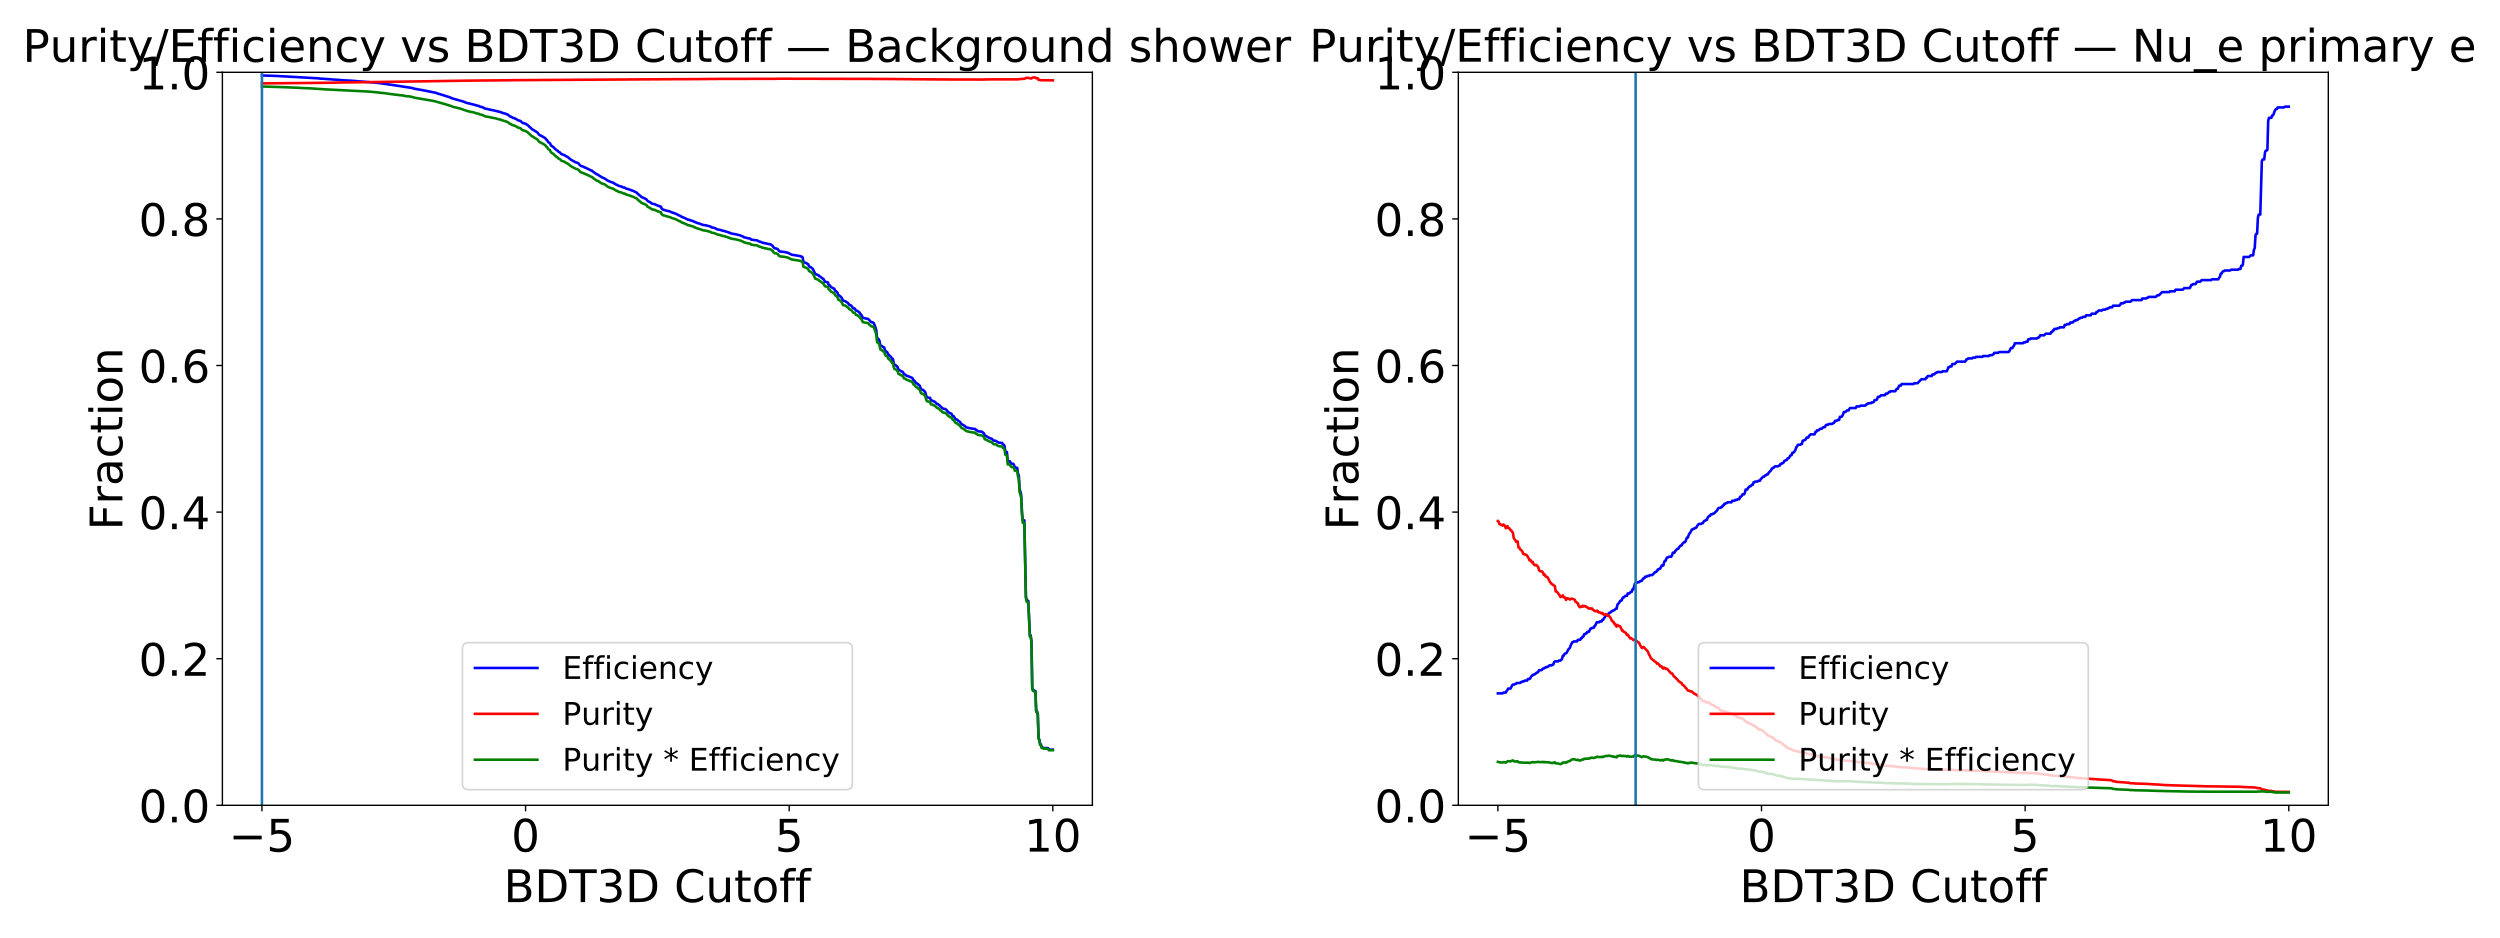 <?xml version="1.0" encoding="utf-8" standalone="no"?>
<!DOCTYPE svg PUBLIC "-//W3C//DTD SVG 1.1//EN"
  "http://www.w3.org/Graphics/SVG/1.1/DTD/svg11.dtd">
<!-- Created with matplotlib (https://matplotlib.org/) -->
<svg height="540pt" version="1.1" viewBox="0 0 1440 540" width="1440pt" xmlns="http://www.w3.org/2000/svg" xmlns:xlink="http://www.w3.org/1999/xlink">
 <defs>
  <style type="text/css">
*{stroke-linecap:butt;stroke-linejoin:round;}
  </style>
 </defs>
 <g id="figure_1">
  <g id="patch_1">
   <path d="M 0 540 
L 1440 540 
L 1440 0 
L 0 0 
z
" style="fill:#ffffff;"/>
  </g>
  <g id="axes_1">
   <g id="patch_2">
    <path d="M 128.099 463.84 
L 629.206 463.84 
L 629.206 41.64 
L 128.099 41.64 
z
" style="fill:#ffffff;"/>
   </g>
   <g id="matplotlib.axis_1">
    <g id="xtick_1">
     <g id="line2d_1">
      <defs>
       <path d="M 0 0 
L 0 3.5 
" id="m388a47a0fb" style="stroke:#000000;stroke-width:0.8;"/>
      </defs>
      <g>
       <use style="stroke:#000000;stroke-width:0.8;" x="150.876" xlink:href="#m388a47a0fb" y="463.84"/>
      </g>
     </g>
     <g id="text_1">
      <!-- −5 -->
      <defs>
       <path d="M 10.594 35.5 
L 73.188 35.5 
L 73.188 27.203 
L 10.594 27.203 
z
" id="DejaVuSans-8722"/>
       <path d="M 10.797 72.906 
L 49.516 72.906 
L 49.516 64.594 
L 19.828 64.594 
L 19.828 46.734 
Q 21.969 47.469 24.109 47.828 
Q 26.266 48.188 28.422 48.188 
Q 40.625 48.188 47.75 41.5 
Q 54.891 34.812 54.891 23.391 
Q 54.891 11.625 47.562 5.094 
Q 40.234 -1.422 26.906 -1.422 
Q 22.312 -1.422 17.547 -0.641 
Q 12.797 0.141 7.719 1.703 
L 7.719 11.625 
Q 12.109 9.234 16.797 8.062 
Q 21.484 6.891 26.703 6.891 
Q 35.156 6.891 40.078 11.328 
Q 45.016 15.766 45.016 23.391 
Q 45.016 31 40.078 35.438 
Q 35.156 39.891 26.703 39.891 
Q 22.75 39.891 18.812 39.016 
Q 14.891 38.141 10.797 36.281 
z
" id="DejaVuSans-53"/>
      </defs>
      <g transform="translate(131.77 490.535)scale(0.259 -0.259)">
       <use xlink:href="#DejaVuSans-8722"/>
       <use x="83.789" xlink:href="#DejaVuSans-53"/>
      </g>
     </g>
    </g>
    <g id="xtick_2">
     <g id="line2d_2">
      <g>
       <use style="stroke:#000000;stroke-width:0.8;" x="302.727" xlink:href="#m388a47a0fb" y="463.84"/>
      </g>
     </g>
     <g id="text_2">
      <!-- 0 -->
      <defs>
       <path d="M 31.781 66.406 
Q 24.172 66.406 20.328 58.906 
Q 16.5 51.422 16.5 36.375 
Q 16.5 21.391 20.328 13.891 
Q 24.172 6.391 31.781 6.391 
Q 39.453 6.391 43.281 13.891 
Q 47.125 21.391 47.125 36.375 
Q 47.125 51.422 43.281 58.906 
Q 39.453 66.406 31.781 66.406 
z
M 31.781 74.219 
Q 44.047 74.219 50.516 64.516 
Q 56.984 54.828 56.984 36.375 
Q 56.984 17.969 50.516 8.266 
Q 44.047 -1.422 31.781 -1.422 
Q 19.531 -1.422 13.062 8.266 
Q 6.594 17.969 6.594 36.375 
Q 6.594 54.828 13.062 64.516 
Q 19.531 74.219 31.781 74.219 
z
" id="DejaVuSans-48"/>
      </defs>
      <g transform="translate(294.481 490.535)scale(0.259 -0.259)">
       <use xlink:href="#DejaVuSans-48"/>
      </g>
     </g>
    </g>
    <g id="xtick_3">
     <g id="line2d_3">
      <g>
       <use style="stroke:#000000;stroke-width:0.8;" x="454.578" xlink:href="#m388a47a0fb" y="463.84"/>
      </g>
     </g>
     <g id="text_3">
      <!-- 5 -->
      <g transform="translate(446.332 490.535)scale(0.259 -0.259)">
       <use xlink:href="#DejaVuSans-53"/>
      </g>
     </g>
    </g>
    <g id="xtick_4">
     <g id="line2d_4">
      <g>
       <use style="stroke:#000000;stroke-width:0.8;" x="606.429" xlink:href="#m388a47a0fb" y="463.84"/>
      </g>
     </g>
     <g id="text_4">
      <!-- 10 -->
      <defs>
       <path d="M 12.406 8.297 
L 28.516 8.297 
L 28.516 63.922 
L 10.984 60.406 
L 10.984 69.391 
L 28.422 72.906 
L 38.281 72.906 
L 38.281 8.297 
L 54.391 8.297 
L 54.391 0 
L 12.406 0 
z
" id="DejaVuSans-49"/>
      </defs>
      <g transform="translate(589.937 490.535)scale(0.259 -0.259)">
       <use xlink:href="#DejaVuSans-49"/>
       <use x="63.623" xlink:href="#DejaVuSans-48"/>
      </g>
     </g>
    </g>
    <g id="text_5">
     <!-- BDT3D Cutoff -->
     <defs>
      <path d="M 19.672 34.812 
L 19.672 8.109 
L 35.5 8.109 
Q 43.453 8.109 47.281 11.406 
Q 51.125 14.703 51.125 21.484 
Q 51.125 28.328 47.281 31.562 
Q 43.453 34.812 35.5 34.812 
z
M 19.672 64.797 
L 19.672 42.828 
L 34.281 42.828 
Q 41.5 42.828 45.031 45.531 
Q 48.578 48.25 48.578 53.812 
Q 48.578 59.328 45.031 62.062 
Q 41.5 64.797 34.281 64.797 
z
M 9.812 72.906 
L 35.016 72.906 
Q 46.297 72.906 52.391 68.219 
Q 58.5 63.531 58.5 54.891 
Q 58.5 48.188 55.375 44.234 
Q 52.25 40.281 46.188 39.312 
Q 53.469 37.75 57.5 32.781 
Q 61.531 27.828 61.531 20.406 
Q 61.531 10.641 54.891 5.312 
Q 48.25 0 35.984 0 
L 9.812 0 
z
" id="DejaVuSans-66"/>
      <path d="M 19.672 64.797 
L 19.672 8.109 
L 31.594 8.109 
Q 46.688 8.109 53.688 14.938 
Q 60.688 21.781 60.688 36.531 
Q 60.688 51.172 53.688 57.984 
Q 46.688 64.797 31.594 64.797 
z
M 9.812 72.906 
L 30.078 72.906 
Q 51.266 72.906 61.172 64.094 
Q 71.094 55.281 71.094 36.531 
Q 71.094 17.672 61.125 8.828 
Q 51.172 0 30.078 0 
L 9.812 0 
z
" id="DejaVuSans-68"/>
      <path d="M -0.297 72.906 
L 61.375 72.906 
L 61.375 64.594 
L 35.5 64.594 
L 35.5 0 
L 25.594 0 
L 25.594 64.594 
L -0.297 64.594 
z
" id="DejaVuSans-84"/>
      <path d="M 40.578 39.312 
Q 47.656 37.797 51.625 33 
Q 55.609 28.219 55.609 21.188 
Q 55.609 10.406 48.188 4.484 
Q 40.766 -1.422 27.094 -1.422 
Q 22.516 -1.422 17.656 -0.516 
Q 12.797 0.391 7.625 2.203 
L 7.625 11.719 
Q 11.719 9.328 16.594 8.109 
Q 21.484 6.891 26.812 6.891 
Q 36.078 6.891 40.938 10.547 
Q 45.797 14.203 45.797 21.188 
Q 45.797 27.641 41.281 31.266 
Q 36.766 34.906 28.719 34.906 
L 20.219 34.906 
L 20.219 43.016 
L 29.109 43.016 
Q 36.375 43.016 40.234 45.922 
Q 44.094 48.828 44.094 54.297 
Q 44.094 59.906 40.109 62.906 
Q 36.141 65.922 28.719 65.922 
Q 24.656 65.922 20.016 65.031 
Q 15.375 64.156 9.812 62.312 
L 9.812 71.094 
Q 15.438 72.656 20.344 73.438 
Q 25.25 74.219 29.594 74.219 
Q 40.828 74.219 47.359 69.109 
Q 53.906 64.016 53.906 55.328 
Q 53.906 49.266 50.438 45.094 
Q 46.969 40.922 40.578 39.312 
z
" id="DejaVuSans-51"/>
      <path id="DejaVuSans-32"/>
      <path d="M 64.406 67.281 
L 64.406 56.891 
Q 59.422 61.531 53.781 63.812 
Q 48.141 66.109 41.797 66.109 
Q 29.297 66.109 22.656 58.469 
Q 16.016 50.828 16.016 36.375 
Q 16.016 21.969 22.656 14.328 
Q 29.297 6.688 41.797 6.688 
Q 48.141 6.688 53.781 8.984 
Q 59.422 11.281 64.406 15.922 
L 64.406 5.609 
Q 59.234 2.094 53.438 0.328 
Q 47.656 -1.422 41.219 -1.422 
Q 24.656 -1.422 15.125 8.703 
Q 5.609 18.844 5.609 36.375 
Q 5.609 53.953 15.125 64.078 
Q 24.656 74.219 41.219 74.219 
Q 47.75 74.219 53.531 72.484 
Q 59.328 70.75 64.406 67.281 
z
" id="DejaVuSans-67"/>
      <path d="M 8.5 21.578 
L 8.5 54.688 
L 17.484 54.688 
L 17.484 21.922 
Q 17.484 14.156 20.5 10.266 
Q 23.531 6.391 29.594 6.391 
Q 36.859 6.391 41.078 11.031 
Q 45.312 15.672 45.312 23.688 
L 45.312 54.688 
L 54.297 54.688 
L 54.297 0 
L 45.312 0 
L 45.312 8.406 
Q 42.047 3.422 37.719 1 
Q 33.406 -1.422 27.688 -1.422 
Q 18.266 -1.422 13.375 4.438 
Q 8.5 10.297 8.5 21.578 
z
M 31.109 56 
z
" id="DejaVuSans-117"/>
      <path d="M 18.312 70.219 
L 18.312 54.688 
L 36.812 54.688 
L 36.812 47.703 
L 18.312 47.703 
L 18.312 18.016 
Q 18.312 11.328 20.141 9.422 
Q 21.969 7.516 27.594 7.516 
L 36.812 7.516 
L 36.812 0 
L 27.594 0 
Q 17.188 0 13.234 3.875 
Q 9.281 7.766 9.281 18.016 
L 9.281 47.703 
L 2.688 47.703 
L 2.688 54.688 
L 9.281 54.688 
L 9.281 70.219 
z
" id="DejaVuSans-116"/>
      <path d="M 30.609 48.391 
Q 23.391 48.391 19.188 42.75 
Q 14.984 37.109 14.984 27.297 
Q 14.984 17.484 19.156 11.844 
Q 23.344 6.203 30.609 6.203 
Q 37.797 6.203 41.984 11.859 
Q 46.188 17.531 46.188 27.297 
Q 46.188 37.016 41.984 42.703 
Q 37.797 48.391 30.609 48.391 
z
M 30.609 56 
Q 42.328 56 49.016 48.375 
Q 55.719 40.766 55.719 27.297 
Q 55.719 13.875 49.016 6.219 
Q 42.328 -1.422 30.609 -1.422 
Q 18.844 -1.422 12.172 6.219 
Q 5.516 13.875 5.516 27.297 
Q 5.516 40.766 12.172 48.375 
Q 18.844 56 30.609 56 
z
" id="DejaVuSans-111"/>
      <path d="M 37.109 75.984 
L 37.109 68.5 
L 28.516 68.5 
Q 23.688 68.5 21.797 66.547 
Q 19.922 64.594 19.922 59.516 
L 19.922 54.688 
L 34.719 54.688 
L 34.719 47.703 
L 19.922 47.703 
L 19.922 0 
L 10.891 0 
L 10.891 47.703 
L 2.297 47.703 
L 2.297 54.688 
L 10.891 54.688 
L 10.891 58.5 
Q 10.891 67.625 15.141 71.797 
Q 19.391 75.984 28.609 75.984 
z
" id="DejaVuSans-102"/>
     </defs>
     <g transform="translate(290.124 519.621)scale(0.259 -0.259)">
      <use xlink:href="#DejaVuSans-66"/>
      <use x="68.604" xlink:href="#DejaVuSans-68"/>
      <use x="145.605" xlink:href="#DejaVuSans-84"/>
      <use x="206.689" xlink:href="#DejaVuSans-51"/>
      <use x="270.312" xlink:href="#DejaVuSans-68"/>
      <use x="347.314" xlink:href="#DejaVuSans-32"/>
      <use x="379.102" xlink:href="#DejaVuSans-67"/>
      <use x="448.926" xlink:href="#DejaVuSans-117"/>
      <use x="512.305" xlink:href="#DejaVuSans-116"/>
      <use x="551.514" xlink:href="#DejaVuSans-111"/>
      <use x="612.695" xlink:href="#DejaVuSans-102"/>
      <use x="647.9" xlink:href="#DejaVuSans-102"/>
     </g>
    </g>
   </g>
   <g id="matplotlib.axis_2">
    <g id="ytick_1">
     <g id="line2d_5">
      <defs>
       <path d="M 0 0 
L -3.5 0 
" id="ma9ec3b2b81" style="stroke:#000000;stroke-width:0.8;"/>
      </defs>
      <g>
       <use style="stroke:#000000;stroke-width:0.8;" x="128.099" xlink:href="#ma9ec3b2b81" y="463.84"/>
      </g>
     </g>
     <g id="text_6">
      <!-- 0.0 -->
      <defs>
       <path d="M 10.688 12.406 
L 21 12.406 
L 21 0 
L 10.688 0 
z
" id="DejaVuSans-46"/>
      </defs>
      <g transform="translate(79.878 473.688)scale(0.259 -0.259)">
       <use xlink:href="#DejaVuSans-48"/>
       <use x="63.623" xlink:href="#DejaVuSans-46"/>
       <use x="95.41" xlink:href="#DejaVuSans-48"/>
      </g>
     </g>
    </g>
    <g id="ytick_2">
     <g id="line2d_6">
      <g>
       <use style="stroke:#000000;stroke-width:0.8;" x="128.099" xlink:href="#ma9ec3b2b81" y="379.4"/>
      </g>
     </g>
     <g id="text_7">
      <!-- 0.2 -->
      <defs>
       <path d="M 19.188 8.297 
L 53.609 8.297 
L 53.609 0 
L 7.328 0 
L 7.328 8.297 
Q 12.938 14.109 22.625 23.891 
Q 32.328 33.688 34.812 36.531 
Q 39.547 41.844 41.422 45.531 
Q 43.312 49.219 43.312 52.781 
Q 43.312 58.594 39.234 62.25 
Q 35.156 65.922 28.609 65.922 
Q 23.969 65.922 18.812 64.312 
Q 13.672 62.703 7.812 59.422 
L 7.812 69.391 
Q 13.766 71.781 18.938 73 
Q 24.125 74.219 28.422 74.219 
Q 39.75 74.219 46.484 68.547 
Q 53.219 62.891 53.219 53.422 
Q 53.219 48.922 51.531 44.891 
Q 49.859 40.875 45.406 35.406 
Q 44.188 33.984 37.641 27.219 
Q 31.109 20.453 19.188 8.297 
z
" id="DejaVuSans-50"/>
      </defs>
      <g transform="translate(79.878 389.248)scale(0.259 -0.259)">
       <use xlink:href="#DejaVuSans-48"/>
       <use x="63.623" xlink:href="#DejaVuSans-46"/>
       <use x="95.41" xlink:href="#DejaVuSans-50"/>
      </g>
     </g>
    </g>
    <g id="ytick_3">
     <g id="line2d_7">
      <g>
       <use style="stroke:#000000;stroke-width:0.8;" x="128.099" xlink:href="#ma9ec3b2b81" y="294.96"/>
      </g>
     </g>
     <g id="text_8">
      <!-- 0.4 -->
      <defs>
       <path d="M 37.797 64.312 
L 12.891 25.391 
L 37.797 25.391 
z
M 35.203 72.906 
L 47.609 72.906 
L 47.609 25.391 
L 58.016 25.391 
L 58.016 17.188 
L 47.609 17.188 
L 47.609 0 
L 37.797 0 
L 37.797 17.188 
L 4.891 17.188 
L 4.891 26.703 
z
" id="DejaVuSans-52"/>
      </defs>
      <g transform="translate(79.878 304.808)scale(0.259 -0.259)">
       <use xlink:href="#DejaVuSans-48"/>
       <use x="63.623" xlink:href="#DejaVuSans-46"/>
       <use x="95.41" xlink:href="#DejaVuSans-52"/>
      </g>
     </g>
    </g>
    <g id="ytick_4">
     <g id="line2d_8">
      <g>
       <use style="stroke:#000000;stroke-width:0.8;" x="128.099" xlink:href="#ma9ec3b2b81" y="210.52"/>
      </g>
     </g>
     <g id="text_9">
      <!-- 0.6 -->
      <defs>
       <path d="M 33.016 40.375 
Q 26.375 40.375 22.484 35.828 
Q 18.609 31.297 18.609 23.391 
Q 18.609 15.531 22.484 10.953 
Q 26.375 6.391 33.016 6.391 
Q 39.656 6.391 43.531 10.953 
Q 47.406 15.531 47.406 23.391 
Q 47.406 31.297 43.531 35.828 
Q 39.656 40.375 33.016 40.375 
z
M 52.594 71.297 
L 52.594 62.312 
Q 48.875 64.062 45.094 64.984 
Q 41.312 65.922 37.594 65.922 
Q 27.828 65.922 22.672 59.328 
Q 17.531 52.734 16.797 39.406 
Q 19.672 43.656 24.016 45.922 
Q 28.375 48.188 33.594 48.188 
Q 44.578 48.188 50.953 41.516 
Q 57.328 34.859 57.328 23.391 
Q 57.328 12.156 50.688 5.359 
Q 44.047 -1.422 33.016 -1.422 
Q 20.359 -1.422 13.672 8.266 
Q 6.984 17.969 6.984 36.375 
Q 6.984 53.656 15.188 63.938 
Q 23.391 74.219 37.203 74.219 
Q 40.922 74.219 44.703 73.484 
Q 48.484 72.75 52.594 71.297 
z
" id="DejaVuSans-54"/>
      </defs>
      <g transform="translate(79.878 220.368)scale(0.259 -0.259)">
       <use xlink:href="#DejaVuSans-48"/>
       <use x="63.623" xlink:href="#DejaVuSans-46"/>
       <use x="95.41" xlink:href="#DejaVuSans-54"/>
      </g>
     </g>
    </g>
    <g id="ytick_5">
     <g id="line2d_9">
      <g>
       <use style="stroke:#000000;stroke-width:0.8;" x="128.099" xlink:href="#ma9ec3b2b81" y="126.08"/>
      </g>
     </g>
     <g id="text_10">
      <!-- 0.8 -->
      <defs>
       <path d="M 31.781 34.625 
Q 24.75 34.625 20.719 30.859 
Q 16.703 27.094 16.703 20.516 
Q 16.703 13.922 20.719 10.156 
Q 24.75 6.391 31.781 6.391 
Q 38.812 6.391 42.859 10.172 
Q 46.922 13.969 46.922 20.516 
Q 46.922 27.094 42.891 30.859 
Q 38.875 34.625 31.781 34.625 
z
M 21.922 38.812 
Q 15.578 40.375 12.031 44.719 
Q 8.5 49.078 8.5 55.328 
Q 8.5 64.062 14.719 69.141 
Q 20.953 74.219 31.781 74.219 
Q 42.672 74.219 48.875 69.141 
Q 55.078 64.062 55.078 55.328 
Q 55.078 49.078 51.531 44.719 
Q 48 40.375 41.703 38.812 
Q 48.828 37.156 52.797 32.312 
Q 56.781 27.484 56.781 20.516 
Q 56.781 9.906 50.312 4.234 
Q 43.844 -1.422 31.781 -1.422 
Q 19.734 -1.422 13.25 4.234 
Q 6.781 9.906 6.781 20.516 
Q 6.781 27.484 10.781 32.312 
Q 14.797 37.156 21.922 38.812 
z
M 18.312 54.391 
Q 18.312 48.734 21.844 45.562 
Q 25.391 42.391 31.781 42.391 
Q 38.141 42.391 41.719 45.562 
Q 45.312 48.734 45.312 54.391 
Q 45.312 60.062 41.719 63.234 
Q 38.141 66.406 31.781 66.406 
Q 25.391 66.406 21.844 63.234 
Q 18.312 60.062 18.312 54.391 
z
" id="DejaVuSans-56"/>
      </defs>
      <g transform="translate(79.878 135.928)scale(0.259 -0.259)">
       <use xlink:href="#DejaVuSans-48"/>
       <use x="63.623" xlink:href="#DejaVuSans-46"/>
       <use x="95.41" xlink:href="#DejaVuSans-56"/>
      </g>
     </g>
    </g>
    <g id="ytick_6">
     <g id="line2d_10">
      <g>
       <use style="stroke:#000000;stroke-width:0.8;" x="128.099" xlink:href="#ma9ec3b2b81" y="41.64"/>
      </g>
     </g>
     <g id="text_11">
      <!-- 1.0 -->
      <g transform="translate(79.878 51.488)scale(0.259 -0.259)">
       <use xlink:href="#DejaVuSans-49"/>
       <use x="63.623" xlink:href="#DejaVuSans-46"/>
       <use x="95.41" xlink:href="#DejaVuSans-48"/>
      </g>
     </g>
    </g>
    <g id="text_12">
     <!-- Fraction -->
     <defs>
      <path d="M 9.812 72.906 
L 51.703 72.906 
L 51.703 64.594 
L 19.672 64.594 
L 19.672 43.109 
L 48.578 43.109 
L 48.578 34.812 
L 19.672 34.812 
L 19.672 0 
L 9.812 0 
z
" id="DejaVuSans-70"/>
      <path d="M 41.109 46.297 
Q 39.594 47.172 37.812 47.578 
Q 36.031 48 33.891 48 
Q 26.266 48 22.188 43.047 
Q 18.109 38.094 18.109 28.812 
L 18.109 0 
L 9.078 0 
L 9.078 54.688 
L 18.109 54.688 
L 18.109 46.188 
Q 20.953 51.172 25.484 53.578 
Q 30.031 56 36.531 56 
Q 37.453 56 38.578 55.875 
Q 39.703 55.766 41.062 55.516 
z
" id="DejaVuSans-114"/>
      <path d="M 34.281 27.484 
Q 23.391 27.484 19.188 25 
Q 14.984 22.516 14.984 16.5 
Q 14.984 11.719 18.141 8.906 
Q 21.297 6.109 26.703 6.109 
Q 34.188 6.109 38.703 11.406 
Q 43.219 16.703 43.219 25.484 
L 43.219 27.484 
z
M 52.203 31.203 
L 52.203 0 
L 43.219 0 
L 43.219 8.297 
Q 40.141 3.328 35.547 0.953 
Q 30.953 -1.422 24.312 -1.422 
Q 15.922 -1.422 10.953 3.297 
Q 6 8.016 6 15.922 
Q 6 25.141 12.172 29.828 
Q 18.359 34.516 30.609 34.516 
L 43.219 34.516 
L 43.219 35.406 
Q 43.219 41.609 39.141 45 
Q 35.062 48.391 27.688 48.391 
Q 23 48.391 18.547 47.266 
Q 14.109 46.141 10.016 43.891 
L 10.016 52.203 
Q 14.938 54.109 19.578 55.047 
Q 24.219 56 28.609 56 
Q 40.484 56 46.344 49.844 
Q 52.203 43.703 52.203 31.203 
z
" id="DejaVuSans-97"/>
      <path d="M 48.781 52.594 
L 48.781 44.188 
Q 44.969 46.297 41.141 47.344 
Q 37.312 48.391 33.406 48.391 
Q 24.656 48.391 19.812 42.844 
Q 14.984 37.312 14.984 27.297 
Q 14.984 17.281 19.812 11.734 
Q 24.656 6.203 33.406 6.203 
Q 37.312 6.203 41.141 7.25 
Q 44.969 8.297 48.781 10.406 
L 48.781 2.094 
Q 45.016 0.344 40.984 -0.531 
Q 36.969 -1.422 32.422 -1.422 
Q 20.062 -1.422 12.781 6.344 
Q 5.516 14.109 5.516 27.297 
Q 5.516 40.672 12.859 48.328 
Q 20.219 56 33.016 56 
Q 37.156 56 41.109 55.141 
Q 45.062 54.297 48.781 52.594 
z
" id="DejaVuSans-99"/>
      <path d="M 9.422 54.688 
L 18.406 54.688 
L 18.406 0 
L 9.422 0 
z
M 9.422 75.984 
L 18.406 75.984 
L 18.406 64.594 
L 9.422 64.594 
z
" id="DejaVuSans-105"/>
      <path d="M 54.891 33.016 
L 54.891 0 
L 45.906 0 
L 45.906 32.719 
Q 45.906 40.484 42.875 44.328 
Q 39.844 48.188 33.797 48.188 
Q 26.516 48.188 22.312 43.547 
Q 18.109 38.922 18.109 30.906 
L 18.109 0 
L 9.078 0 
L 9.078 54.688 
L 18.109 54.688 
L 18.109 46.188 
Q 21.344 51.125 25.703 53.562 
Q 30.078 56 35.797 56 
Q 45.219 56 50.047 50.172 
Q 54.891 44.344 54.891 33.016 
z
" id="DejaVuSans-110"/>
     </defs>
     <g transform="translate(70.487 305.4)rotate(-90)scale(0.259 -0.259)">
      <use xlink:href="#DejaVuSans-70"/>
      <use x="57.41" xlink:href="#DejaVuSans-114"/>
      <use x="98.523" xlink:href="#DejaVuSans-97"/>
      <use x="159.803" xlink:href="#DejaVuSans-99"/>
      <use x="214.783" xlink:href="#DejaVuSans-116"/>
      <use x="253.992" xlink:href="#DejaVuSans-105"/>
      <use x="281.775" xlink:href="#DejaVuSans-111"/>
      <use x="342.957" xlink:href="#DejaVuSans-110"/>
     </g>
    </g>
   </g>
   <g id="line2d_11">
    <path clip-path="url(#pf5556eea5c)" d="M 150.876 43.475 
L 159.084 43.733 
L 183.709 45.144 
L 184.165 45.269 
L 185.989 45.36 
L 191.917 45.792 
L 198.757 46.307 
L 201.949 46.457 
L 203.773 46.598 
L 216.541 47.636 
L 219.734 48.026 
L 225.662 48.89 
L 237.518 50.7 
L 238.886 51.14 
L 243.902 52.012 
L 244.814 52.212 
L 251.198 53.49 
L 252.11 53.914 
L 253.022 54.122 
L 254.846 54.695 
L 258.95 55.99 
L 260.774 56.771 
L 263.51 57.526 
L 267.158 58.581 
L 268.526 59.204 
L 273.087 60.308 
L 274.455 60.757 
L 275.823 61.014 
L 276.279 61.355 
L 278.103 61.82 
L 279.015 62.418 
L 283.119 63.348 
L 284.031 63.514 
L 288.135 64.511 
L 289.959 65.2 
L 291.327 65.515 
L 291.783 65.823 
L 292.239 65.881 
L 292.695 66.138 
L 293.607 66.994 
L 294.063 67.11 
L 295.431 67.899 
L 295.887 67.915 
L 296.343 68.106 
L 296.799 68.422 
L 297.255 68.505 
L 297.711 68.796 
L 298.167 69.227 
L 298.623 69.277 
L 299.079 69.493 
L 299.535 69.576 
L 299.991 69.859 
L 300.903 70.756 
L 302.727 71.27 
L 303.183 71.669 
L 303.639 71.827 
L 304.551 72.624 
L 305.007 73.147 
L 305.463 73.43 
L 306.375 74.36 
L 308.199 75.448 
L 309.567 76.328 
L 310.479 77.54 
L 310.935 77.897 
L 311.391 78.022 
L 313.671 79.342 
L 314.127 79.658 
L 314.583 80.389 
L 315.039 80.605 
L 315.495 81.443 
L 315.951 82.033 
L 316.407 82.216 
L 316.863 82.598 
L 317.319 83.727 
L 318.687 84.69 
L 320.511 86.451 
L 320.967 86.675 
L 321.879 87.547 
L 322.335 87.705 
L 322.791 88.087 
L 323.247 88.635 
L 323.703 88.893 
L 324.615 89.142 
L 325.528 89.59 
L 325.984 89.989 
L 326.896 90.387 
L 328.264 91.484 
L 328.72 91.907 
L 331.456 93.435 
L 331.912 93.626 
L 332.368 93.676 
L 333.28 94.174 
L 334.192 95.312 
L 335.104 95.752 
L 336.016 96.026 
L 336.928 96.524 
L 337.384 96.599 
L 337.84 96.906 
L 338.752 97.322 
L 340.576 98.227 
L 341.032 98.301 
L 341.488 98.841 
L 342.4 99.464 
L 343.768 100.436 
L 344.224 100.502 
L 345.592 101.482 
L 346.048 101.69 
L 346.504 102.039 
L 348.784 103.052 
L 349.24 103.508 
L 350.152 104.098 
L 351.064 104.513 
L 352.432 105.012 
L 353.344 105.277 
L 353.8 105.684 
L 355.168 106.465 
L 355.624 106.523 
L 356.08 106.955 
L 358.36 107.578 
L 358.816 107.968 
L 359.728 108.026 
L 360.64 108.641 
L 362.008 108.989 
L 362.92 109.28 
L 363.832 109.679 
L 364.744 109.936 
L 365.656 110.459 
L 366.112 110.584 
L 367.024 111.182 
L 367.48 111.83 
L 367.936 112.079 
L 368.392 112.594 
L 368.848 112.76 
L 369.304 113.366 
L 369.76 113.607 
L 370.216 113.715 
L 370.672 114.047 
L 371.128 114.138 
L 372.496 114.96 
L 372.952 115.724 
L 374.776 116.663 
L 375.232 117.178 
L 377.056 117.601 
L 378.881 118.44 
L 379.793 118.706 
L 380.249 119.013 
L 380.705 119.046 
L 381.161 120.225 
L 382.073 120.823 
L 382.985 121.006 
L 383.441 121.23 
L 385.721 121.762 
L 387.089 122.376 
L 388.913 122.966 
L 390.281 123.597 
L 390.737 123.954 
L 391.649 124.22 
L 392.105 124.652 
L 392.561 124.693 
L 393.017 125.158 
L 393.473 125.208 
L 394.385 125.565 
L 394.841 125.881 
L 395.297 126.005 
L 396.209 126.528 
L 397.121 126.603 
L 397.577 126.977 
L 398.033 126.977 
L 398.489 127.176 
L 399.401 127.4 
L 399.857 127.782 
L 400.313 127.832 
L 400.769 128.14 
L 401.225 128.247 
L 401.681 128.48 
L 402.593 128.696 
L 404.873 129.543 
L 406.697 129.817 
L 408.977 130.407 
L 409.433 130.589 
L 409.889 130.988 
L 411.257 131.187 
L 412.625 131.818 
L 413.081 132.117 
L 414.449 132.358 
L 415.817 132.724 
L 416.273 132.94 
L 417.185 133.031 
L 418.097 133.38 
L 419.009 133.596 
L 419.921 134.011 
L 420.377 134.044 
L 420.833 134.418 
L 422.657 134.758 
L 423.569 134.883 
L 426.305 135.572 
L 427.217 135.962 
L 428.129 136.336 
L 428.585 136.735 
L 429.041 136.751 
L 430.409 137.166 
L 431.321 137.299 
L 432.233 137.49 
L 432.69 138.022 
L 433.602 138.163 
L 435.882 138.429 
L 436.338 138.528 
L 436.794 138.935 
L 437.706 139.234 
L 438.162 139.284 
L 439.074 139.766 
L 439.53 139.807 
L 440.442 140.123 
L 440.898 140.123 
L 442.722 140.588 
L 443.634 140.654 
L 445.002 141.535 
L 445.458 142.307 
L 445.914 142.83 
L 446.37 143.038 
L 447.282 143.162 
L 448.194 143.71 
L 448.65 144.541 
L 449.562 144.948 
L 450.93 145.039 
L 451.842 145.147 
L 454.122 145.679 
L 454.578 146.036 
L 455.49 146.409 
L 455.946 146.683 
L 460.962 147.522 
L 461.418 147.78 
L 461.874 147.813 
L 462.33 148.278 
L 462.786 150.919 
L 464.61 151.625 
L 465.066 152.023 
L 465.522 152.189 
L 465.978 153.352 
L 466.434 153.692 
L 466.89 153.809 
L 467.802 154.531 
L 468.258 155.005 
L 469.626 157.894 
L 470.082 157.953 
L 470.994 158.393 
L 471.45 158.484 
L 471.906 159.124 
L 472.362 159.281 
L 472.818 159.58 
L 473.73 160.411 
L 474.186 160.527 
L 474.642 161.274 
L 475.098 162.246 
L 475.554 162.296 
L 476.01 162.479 
L 476.466 162.528 
L 476.922 162.736 
L 477.378 164.181 
L 477.834 164.247 
L 478.746 165.443 
L 479.202 165.609 
L 479.658 165.933 
L 480.57 166.29 
L 481.026 167.47 
L 481.482 167.636 
L 481.938 168.184 
L 482.394 168.508 
L 482.85 170.061 
L 483.306 170.127 
L 484.218 170.883 
L 484.674 171.381 
L 485.13 172.178 
L 485.586 173.208 
L 486.499 173.399 
L 486.955 173.515 
L 488.323 174.512 
L 488.779 174.969 
L 489.235 175.625 
L 489.691 175.832 
L 490.147 175.899 
L 491.515 177.576 
L 492.427 177.759 
L 492.883 178.747 
L 493.339 178.996 
L 493.795 179.054 
L 494.251 179.362 
L 494.707 179.81 
L 495.163 180.026 
L 495.619 180.956 
L 496.075 181.213 
L 496.987 183.065 
L 497.899 183.265 
L 498.811 183.481 
L 499.267 183.539 
L 500.179 183.788 
L 501.091 184.834 
L 501.547 185.332 
L 502.003 185.598 
L 502.459 185.623 
L 502.915 185.814 
L 503.371 186.304 
L 504.283 188.704 
L 504.739 190.182 
L 505.195 194.683 
L 506.107 195.422 
L 506.563 196.303 
L 507.019 198.761 
L 508.387 199.649 
L 508.843 200.065 
L 509.299 200.123 
L 509.755 201.792 
L 510.211 202.531 
L 510.667 202.556 
L 511.123 202.963 
L 511.579 204.159 
L 512.035 204.474 
L 512.947 205.421 
L 513.403 205.894 
L 513.859 206.7 
L 514.315 206.733 
L 514.771 208.95 
L 515.227 210.188 
L 515.683 210.287 
L 516.139 210.545 
L 517.051 211.467 
L 517.507 212.995 
L 517.963 213.161 
L 519.331 213.975 
L 519.787 214.016 
L 520.243 214.539 
L 520.699 215.619 
L 521.155 215.652 
L 521.611 215.893 
L 522.067 216.383 
L 522.979 216.657 
L 525.259 217.587 
L 525.715 218.085 
L 526.171 219.173 
L 526.627 219.223 
L 527.539 220.527 
L 528.451 221.009 
L 528.907 221.565 
L 529.363 221.673 
L 529.819 222.354 
L 530.275 223.691 
L 530.731 224.372 
L 531.643 224.579 
L 532.555 225.393 
L 533.011 226.166 
L 533.467 227.868 
L 533.923 228.848 
L 535.291 229.155 
L 535.747 229.197 
L 536.203 230.6 
L 537.115 230.808 
L 537.571 231.123 
L 538.027 231.182 
L 538.939 231.846 
L 539.395 232.444 
L 539.851 232.71 
L 540.308 232.768 
L 540.764 233.258 
L 541.22 233.548 
L 541.676 234.08 
L 542.132 234.329 
L 542.588 234.952 
L 543.044 235.276 
L 543.956 235.55 
L 544.412 235.566 
L 544.868 235.849 
L 546.236 237.418 
L 546.692 237.651 
L 547.148 238.058 
L 547.604 238.083 
L 548.06 238.348 
L 548.516 239.22 
L 548.972 239.644 
L 549.428 239.843 
L 550.34 241.321 
L 550.796 241.595 
L 551.252 241.67 
L 552.164 242.55 
L 552.62 242.75 
L 553.076 243.198 
L 553.532 244.037 
L 553.988 244.444 
L 554.444 244.568 
L 555.812 245.432 
L 556.268 245.964 
L 557.18 246.337 
L 557.636 246.387 
L 558.092 246.561 
L 559.916 246.869 
L 560.828 247.002 
L 561.74 247.11 
L 562.196 247.757 
L 562.652 247.799 
L 563.108 248.364 
L 564.932 248.621 
L 565.388 248.638 
L 565.844 248.795 
L 566.3 249.302 
L 566.756 249.584 
L 567.212 250.955 
L 567.668 250.963 
L 568.124 251.337 
L 568.58 251.494 
L 569.492 252.042 
L 569.948 252.325 
L 571.316 252.74 
L 572.228 253.778 
L 573.596 253.928 
L 574.052 254.202 
L 574.508 254.65 
L 575.42 254.974 
L 576.332 255.082 
L 577.244 255.14 
L 577.7 256.095 
L 578.156 256.137 
L 578.612 256.793 
L 579.068 259.948 
L 579.98 260.447 
L 580.436 265.595 
L 581.348 265.604 
L 581.804 265.853 
L 582.26 266.866 
L 582.716 267.14 
L 583.628 267.14 
L 584.084 267.929 
L 584.54 269.266 
L 584.996 269.274 
L 585.452 269.482 
L 585.908 269.49 
L 586.364 272.77 
L 586.82 273.808 
L 587.276 281.739 
L 587.732 283.126 
L 588.188 285.011 
L 588.644 294.694 
L 589.1 299.718 
L 590.012 299.727 
L 590.924 343.649 
L 591.38 345.675 
L 591.836 346.074 
L 592.292 346.074 
L 593.204 365.905 
L 593.661 365.922 
L 594.117 369.161 
L 594.573 396.333 
L 595.029 397.52 
L 595.485 397.52 
L 595.941 398.019 
L 596.397 398.027 
L 596.853 409.662 
L 597.309 409.662 
L 597.765 411.273 
L 598.221 425.116 
L 598.677 426.071 
L 599.133 428.729 
L 599.589 428.778 
L 600.045 430.497 
L 600.501 430.497 
L 600.957 430.813 
L 601.869 430.896 
L 603.693 430.929 
L 604.149 431.793 
L 606.429 431.793 
L 606.429 431.793 
" style="fill:none;stroke:#0000ff;stroke-linecap:square;stroke-width:1.5;"/>
   </g>
   <g id="line2d_12">
    <path clip-path="url(#pf5556eea5c)" d="M 150.876 48.023 
L 164.557 47.918 
L 180.517 47.76 
L 188.725 47.672 
L 195.565 47.532 
L 203.773 47.425 
L 208.789 47.348 
L 216.997 47.243 
L 267.614 46.475 
L 275.367 46.39 
L 287.679 46.284 
L 294.519 46.206 
L 299.991 46.148 
L 305.463 46.118 
L 388.001 45.61 
L 400.769 45.572 
L 403.961 45.533 
L 413.537 45.464 
L 445.914 45.396 
L 450.018 45.335 
L 508.387 45.48 
L 532.099 45.681 
L 535.747 45.71 
L 538.027 45.729 
L 550.796 45.795 
L 554.444 45.788 
L 565.844 45.821 
L 569.948 45.711 
L 585.908 45.731 
L 587.732 45.523 
L 588.188 45.564 
L 588.644 45.379 
L 590.012 45.409 
L 590.468 45.207 
L 590.924 44.853 
L 592.748 44.891 
L 593.204 45.12 
L 594.117 45.202 
L 594.573 44.785 
L 595.029 44.632 
L 596.397 44.655 
L 596.853 45.106 
L 597.765 45.08 
L 598.221 46.03 
L 598.677 45.958 
L 599.133 46.184 
L 606.429 46.293 
L 606.429 46.293 
" style="fill:none;stroke:#ff0000;stroke-linecap:square;stroke-width:1.5;"/>
   </g>
   <g id="line2d_13">
    <path clip-path="url(#pf5556eea5c)" d="M 150.876 49.83 
L 160.908 50.124 
L 167.293 50.366 
L 170.941 50.533 
L 175.045 50.751 
L 177.781 50.843 
L 187.357 51.459 
L 188.725 51.535 
L 210.613 52.658 
L 212.893 52.792 
L 217.453 53.217 
L 219.278 53.475 
L 221.102 53.61 
L 225.206 54.201 
L 226.574 54.351 
L 227.03 54.467 
L 227.942 54.509 
L 229.766 54.769 
L 232.046 54.985 
L 233.87 55.4 
L 235.238 55.451 
L 236.606 55.684 
L 237.518 55.867 
L 238.886 56.299 
L 249.83 58.18 
L 251.654 58.646 
L 252.566 58.928 
L 254.39 59.427 
L 255.758 59.843 
L 256.67 59.984 
L 257.126 60.267 
L 258.494 60.624 
L 261.23 61.615 
L 262.142 61.831 
L 264.878 62.488 
L 269.438 64.042 
L 269.894 64.075 
L 270.806 64.383 
L 272.631 64.683 
L 274.455 65.298 
L 275.823 65.539 
L 276.279 65.871 
L 278.103 66.295 
L 279.015 66.893 
L 284.943 68.09 
L 285.399 68.14 
L 286.767 68.597 
L 287.679 68.73 
L 290.415 69.661 
L 291.327 69.869 
L 291.783 70.16 
L 292.239 70.218 
L 292.695 70.475 
L 293.607 71.282 
L 294.063 71.398 
L 295.431 72.162 
L 295.887 72.171 
L 297.711 73.035 
L 298.167 73.442 
L 298.623 73.492 
L 299.079 73.7 
L 299.535 73.783 
L 299.991 74.065 
L 300.447 74.597 
L 300.903 74.954 
L 302.727 75.444 
L 303.183 75.835 
L 303.639 75.984 
L 304.551 76.773 
L 305.007 77.288 
L 305.463 77.571 
L 306.375 78.493 
L 307.287 78.883 
L 307.743 79.299 
L 309.111 80.063 
L 309.567 80.395 
L 310.479 81.591 
L 310.935 81.949 
L 311.391 82.073 
L 313.671 83.369 
L 314.127 83.684 
L 314.583 84.407 
L 315.039 84.623 
L 315.495 85.453 
L 315.951 86.027 
L 316.407 86.209 
L 316.863 86.583 
L 317.319 87.713 
L 318.687 88.651 
L 320.511 90.363 
L 320.967 90.587 
L 321.879 91.443 
L 322.335 91.584 
L 322.791 91.942 
L 323.247 92.482 
L 323.703 92.723 
L 324.615 92.972 
L 325.528 93.412 
L 325.984 93.811 
L 326.896 94.177 
L 328.264 95.257 
L 329.176 95.93 
L 331.912 97.35 
L 332.368 97.4 
L 333.28 97.898 
L 334.192 99.011 
L 335.104 99.435 
L 336.016 99.701 
L 336.928 100.191 
L 337.384 100.266 
L 337.84 100.565 
L 338.296 100.706 
L 339.664 101.388 
L 340.576 101.853 
L 341.032 101.927 
L 341.944 102.824 
L 342.856 103.381 
L 343.312 103.788 
L 343.768 104.045 
L 344.224 104.112 
L 346.504 105.615 
L 347.872 106.056 
L 348.328 106.222 
L 350.152 107.593 
L 351.064 108.008 
L 352.432 108.49 
L 353.344 108.74 
L 353.8 109.138 
L 355.168 109.919 
L 355.624 109.977 
L 356.08 110.409 
L 358.36 111.015 
L 358.816 111.406 
L 359.728 111.456 
L 360.64 112.07 
L 362.008 112.419 
L 362.92 112.701 
L 363.832 113.092 
L 364.744 113.341 
L 365.656 113.864 
L 366.112 113.981 
L 367.024 114.578 
L 367.48 115.218 
L 367.936 115.451 
L 368.392 115.966 
L 368.848 116.132 
L 369.304 116.73 
L 370.672 117.386 
L 371.128 117.469 
L 372.496 118.283 
L 372.952 119.047 
L 374.776 119.969 
L 375.232 120.484 
L 377.056 120.883 
L 378.881 121.722 
L 379.793 121.988 
L 380.249 122.279 
L 380.705 122.304 
L 381.161 123.483 
L 382.073 124.048 
L 382.985 124.231 
L 383.897 124.538 
L 386.177 125.186 
L 386.633 125.46 
L 388.913 126.174 
L 390.281 126.805 
L 390.737 127.154 
L 391.649 127.42 
L 392.105 127.852 
L 392.561 127.893 
L 393.017 128.35 
L 393.473 128.392 
L 394.385 128.732 
L 394.841 129.04 
L 395.297 129.164 
L 396.209 129.687 
L 397.121 129.762 
L 397.577 130.12 
L 398.033 130.12 
L 398.945 130.377 
L 399.401 130.527 
L 399.857 130.909 
L 400.313 130.959 
L 400.769 131.266 
L 401.225 131.357 
L 401.681 131.59 
L 402.593 131.798 
L 404.873 132.628 
L 406.697 132.902 
L 408.977 133.484 
L 409.433 133.667 
L 409.889 134.049 
L 411.257 134.215 
L 413.537 135.171 
L 414.449 135.354 
L 415.817 135.703 
L 416.273 135.919 
L 417.185 136.01 
L 418.097 136.359 
L 419.009 136.575 
L 419.921 136.99 
L 420.377 137.015 
L 420.833 137.372 
L 422.657 137.705 
L 423.569 137.829 
L 426.305 138.502 
L 427.217 138.892 
L 428.129 139.266 
L 428.585 139.665 
L 429.041 139.681 
L 430.409 140.088 
L 431.321 140.221 
L 432.233 140.412 
L 432.69 140.944 
L 433.602 141.085 
L 435.882 141.334 
L 436.338 141.434 
L 436.794 141.824 
L 437.706 142.123 
L 438.162 142.173 
L 439.074 142.655 
L 439.53 142.688 
L 440.442 143.004 
L 440.898 143.004 
L 442.722 143.469 
L 443.634 143.535 
L 445.002 144.415 
L 445.458 145.179 
L 445.914 145.686 
L 446.37 145.877 
L 447.282 146.002 
L 448.194 146.526 
L 448.65 147.331 
L 449.562 147.738 
L 450.93 147.83 
L 451.842 147.938 
L 454.122 148.461 
L 454.578 148.818 
L 455.49 149.184 
L 455.946 149.458 
L 458.682 149.865 
L 460.962 150.264 
L 461.418 150.521 
L 461.874 150.546 
L 462.33 151.011 
L 462.786 153.644 
L 464.61 154.333 
L 465.066 154.732 
L 465.522 154.898 
L 465.978 156.052 
L 466.434 156.384 
L 466.89 156.501 
L 467.802 157.223 
L 468.258 157.696 
L 469.626 160.57 
L 470.082 160.628 
L 470.994 161.052 
L 471.45 161.127 
L 471.906 161.766 
L 472.362 161.924 
L 472.818 162.223 
L 473.73 163.045 
L 474.186 163.161 
L 474.642 163.901 
L 475.098 164.872 
L 475.554 164.922 
L 476.01 165.105 
L 476.466 165.154 
L 476.922 165.362 
L 477.378 166.782 
L 477.834 166.849 
L 478.746 168.036 
L 479.202 168.203 
L 479.658 168.526 
L 480.57 168.867 
L 481.026 170.046 
L 481.482 170.212 
L 481.938 170.76 
L 482.394 171.076 
L 482.85 172.621 
L 483.306 172.687 
L 484.218 173.435 
L 484.674 173.933 
L 485.13 174.722 
L 485.586 175.743 
L 486.499 175.926 
L 486.955 176.042 
L 488.323 177.031 
L 488.779 177.488 
L 489.235 178.144 
L 489.691 178.335 
L 490.147 178.401 
L 491.515 180.079 
L 492.427 180.261 
L 492.883 181.233 
L 493.339 181.482 
L 493.795 181.54 
L 494.251 181.848 
L 494.707 182.296 
L 495.163 182.512 
L 495.619 183.426 
L 496.075 183.683 
L 496.987 185.518 
L 497.899 185.718 
L 498.811 185.934 
L 499.267 185.984 
L 500.179 186.233 
L 500.635 186.847 
L 502.003 188.035 
L 502.459 188.052 
L 502.915 188.243 
L 503.371 188.724 
L 504.283 191.124 
L 504.739 192.602 
L 505.195 197.087 
L 506.107 197.826 
L 506.563 198.706 
L 507.019 201.164 
L 508.387 202.052 
L 508.843 202.467 
L 509.299 202.517 
L 509.755 204.17 
L 510.211 204.909 
L 510.667 204.934 
L 511.123 205.341 
L 511.579 206.529 
L 512.035 206.844 
L 512.947 207.783 
L 513.403 208.256 
L 513.859 209.061 
L 514.315 209.095 
L 514.771 211.312 
L 515.227 212.549 
L 515.683 212.641 
L 516.139 212.89 
L 517.051 213.811 
L 517.507 215.339 
L 517.963 215.505 
L 519.331 216.319 
L 519.787 216.361 
L 520.243 216.884 
L 520.699 217.963 
L 521.155 217.997 
L 521.611 218.237 
L 522.067 218.711 
L 522.979 218.985 
L 525.259 219.907 
L 525.715 220.397 
L 526.171 221.485 
L 526.627 221.535 
L 527.539 222.838 
L 528.451 223.32 
L 528.907 223.876 
L 529.363 223.984 
L 529.819 224.665 
L 530.275 225.994 
L 530.731 226.667 
L 531.643 226.874 
L 532.555 227.672 
L 533.011 228.436 
L 533.467 230.13 
L 533.923 231.11 
L 535.291 231.417 
L 535.747 231.459 
L 536.203 232.862 
L 537.115 233.069 
L 537.571 233.385 
L 538.027 233.435 
L 538.939 234.099 
L 539.395 234.697 
L 539.851 234.963 
L 540.308 235.021 
L 540.764 235.511 
L 541.22 235.785 
L 541.676 236.317 
L 542.132 236.566 
L 542.588 237.189 
L 543.044 237.512 
L 543.956 237.786 
L 544.412 237.803 
L 544.868 238.085 
L 546.236 239.638 
L 546.692 239.871 
L 547.148 240.278 
L 547.604 240.303 
L 548.06 240.568 
L 548.516 241.44 
L 548.972 241.864 
L 549.428 242.063 
L 550.34 243.509 
L 550.796 243.783 
L 551.252 243.849 
L 552.164 244.729 
L 552.62 244.929 
L 553.076 245.369 
L 553.532 246.191 
L 553.988 246.598 
L 554.444 246.723 
L 555.812 247.578 
L 556.268 248.102 
L 557.18 248.475 
L 557.636 248.525 
L 558.092 248.699 
L 559.916 249.007 
L 560.828 249.139 
L 561.74 249.247 
L 562.196 249.887 
L 562.652 249.928 
L 563.108 250.493 
L 564.932 250.751 
L 565.388 250.767 
L 565.844 250.925 
L 566.3 251.415 
L 566.756 251.689 
L 567.212 253.027 
L 567.668 253.035 
L 568.124 253.393 
L 568.58 253.542 
L 569.036 253.883 
L 571.316 254.78 
L 572.228 255.818 
L 573.596 255.959 
L 574.052 256.233 
L 574.508 256.681 
L 575.42 257.005 
L 576.332 257.113 
L 577.244 257.171 
L 577.7 258.118 
L 578.156 258.16 
L 578.612 258.816 
L 579.068 261.938 
L 579.98 262.428 
L 580.436 267.495 
L 581.348 267.504 
L 581.804 267.753 
L 582.26 268.766 
L 582.716 269.04 
L 583.628 269.04 
L 584.084 269.82 
L 584.54 271.149 
L 584.996 271.158 
L 585.452 271.365 
L 585.908 271.373 
L 586.364 274.596 
L 586.82 275.618 
L 587.276 283.418 
L 587.732 284.788 
L 588.188 286.673 
L 588.644 296.192 
L 589.1 301.183 
L 590.012 301.192 
L 590.924 344.564 
L 591.38 346.574 
L 591.836 346.972 
L 592.292 346.972 
L 593.204 366.712 
L 593.661 366.729 
L 594.117 369.959 
L 594.573 396.836 
L 595.029 397.99 
L 595.485 397.99 
L 595.941 398.489 
L 596.397 398.497 
L 596.853 410.106 
L 597.309 410.106 
L 597.765 411.701 
L 598.221 425.519 
L 598.677 426.458 
L 599.133 429.107 
L 599.589 429.156 
L 600.045 430.859 
L 600.501 430.859 
L 600.957 431.174 
L 601.869 431.257 
L 603.693 431.291 
L 604.149 432.146 
L 606.429 432.146 
L 606.429 432.146 
" style="fill:none;stroke:#008000;stroke-linecap:square;stroke-width:1.5;"/>
   </g>
   <g id="line2d_14">
    <path clip-path="url(#pf5556eea5c)" d="M 150.876 463.84 
L 150.876 41.64 
" style="fill:none;stroke:#1f77b4;stroke-linecap:square;stroke-width:1.5;"/>
   </g>
   <g id="patch_3">
    <path d="M 128.099 463.84 
L 128.099 41.64 
" style="fill:none;stroke:#000000;stroke-linecap:square;stroke-linejoin:miter;stroke-width:0.8;"/>
   </g>
   <g id="patch_4">
    <path d="M 629.206 463.84 
L 629.206 41.64 
" style="fill:none;stroke:#000000;stroke-linecap:square;stroke-linejoin:miter;stroke-width:0.8;"/>
   </g>
   <g id="patch_5">
    <path d="M 128.099 463.84 
L 629.206 463.84 
" style="fill:none;stroke:#000000;stroke-linecap:square;stroke-linejoin:miter;stroke-width:0.8;"/>
   </g>
   <g id="patch_6">
    <path d="M 128.099 41.64 
L 629.206 41.64 
" style="fill:none;stroke:#000000;stroke-linecap:square;stroke-linejoin:miter;stroke-width:0.8;"/>
   </g>
   <g id="text_13">
    <!-- Purity/Efficiency vs BDT3D Cutoff — Background shower -->
    <defs>
     <path d="M 19.672 64.797 
L 19.672 37.406 
L 32.078 37.406 
Q 38.969 37.406 42.719 40.969 
Q 46.484 44.531 46.484 51.125 
Q 46.484 57.672 42.719 61.234 
Q 38.969 64.797 32.078 64.797 
z
M 9.812 72.906 
L 32.078 72.906 
Q 44.344 72.906 50.609 67.359 
Q 56.891 61.812 56.891 51.125 
Q 56.891 40.328 50.609 34.812 
Q 44.344 29.297 32.078 29.297 
L 19.672 29.297 
L 19.672 0 
L 9.812 0 
z
" id="DejaVuSans-80"/>
     <path d="M 32.172 -5.078 
Q 28.375 -14.844 24.75 -17.812 
Q 21.141 -20.797 15.094 -20.797 
L 7.906 -20.797 
L 7.906 -13.281 
L 13.188 -13.281 
Q 16.891 -13.281 18.938 -11.516 
Q 21 -9.766 23.484 -3.219 
L 25.094 0.875 
L 2.984 54.688 
L 12.5 54.688 
L 29.594 11.922 
L 46.688 54.688 
L 56.203 54.688 
z
" id="DejaVuSans-121"/>
     <path d="M 25.391 72.906 
L 33.688 72.906 
L 8.297 -9.281 
L 0 -9.281 
z
" id="DejaVuSans-47"/>
     <path d="M 9.812 72.906 
L 55.906 72.906 
L 55.906 64.594 
L 19.672 64.594 
L 19.672 43.016 
L 54.391 43.016 
L 54.391 34.719 
L 19.672 34.719 
L 19.672 8.297 
L 56.781 8.297 
L 56.781 0 
L 9.812 0 
z
" id="DejaVuSans-69"/>
     <path d="M 56.203 29.594 
L 56.203 25.203 
L 14.891 25.203 
Q 15.484 15.922 20.484 11.062 
Q 25.484 6.203 34.422 6.203 
Q 39.594 6.203 44.453 7.469 
Q 49.312 8.734 54.109 11.281 
L 54.109 2.781 
Q 49.266 0.734 44.188 -0.344 
Q 39.109 -1.422 33.891 -1.422 
Q 20.797 -1.422 13.156 6.188 
Q 5.516 13.812 5.516 26.812 
Q 5.516 40.234 12.766 48.109 
Q 20.016 56 32.328 56 
Q 43.359 56 49.781 48.891 
Q 56.203 41.797 56.203 29.594 
z
M 47.219 32.234 
Q 47.125 39.594 43.094 43.984 
Q 39.062 48.391 32.422 48.391 
Q 24.906 48.391 20.391 44.141 
Q 15.875 39.891 15.188 32.172 
z
" id="DejaVuSans-101"/>
     <path d="M 2.984 54.688 
L 12.5 54.688 
L 29.594 8.797 
L 46.688 54.688 
L 56.203 54.688 
L 35.688 0 
L 23.484 0 
z
" id="DejaVuSans-118"/>
     <path d="M 44.281 53.078 
L 44.281 44.578 
Q 40.484 46.531 36.375 47.5 
Q 32.281 48.484 27.875 48.484 
Q 21.188 48.484 17.844 46.438 
Q 14.5 44.391 14.5 40.281 
Q 14.5 37.156 16.891 35.375 
Q 19.281 33.594 26.516 31.984 
L 29.594 31.297 
Q 39.156 29.25 43.188 25.516 
Q 47.219 21.781 47.219 15.094 
Q 47.219 7.469 41.188 3.016 
Q 35.156 -1.422 24.609 -1.422 
Q 20.219 -1.422 15.453 -0.562 
Q 10.688 0.297 5.422 2 
L 5.422 11.281 
Q 10.406 8.688 15.234 7.391 
Q 20.062 6.109 24.812 6.109 
Q 31.156 6.109 34.562 8.281 
Q 37.984 10.453 37.984 14.406 
Q 37.984 18.062 35.516 20.016 
Q 33.062 21.969 24.703 23.781 
L 21.578 24.516 
Q 13.234 26.266 9.516 29.906 
Q 5.812 33.547 5.812 39.891 
Q 5.812 47.609 11.281 51.797 
Q 16.75 56 26.812 56 
Q 31.781 56 36.172 55.266 
Q 40.578 54.547 44.281 53.078 
z
" id="DejaVuSans-115"/>
     <path d="M 4.891 30.906 
L 95.125 30.906 
L 95.125 23.875 
L 4.891 23.875 
z
" id="DejaVuSans-8212"/>
     <path d="M 9.078 75.984 
L 18.109 75.984 
L 18.109 31.109 
L 44.922 54.688 
L 56.391 54.688 
L 27.391 29.109 
L 57.625 0 
L 45.906 0 
L 18.109 26.703 
L 18.109 0 
L 9.078 0 
z
" id="DejaVuSans-107"/>
     <path d="M 45.406 27.984 
Q 45.406 37.75 41.375 43.109 
Q 37.359 48.484 30.078 48.484 
Q 22.859 48.484 18.828 43.109 
Q 14.797 37.75 14.797 27.984 
Q 14.797 18.266 18.828 12.891 
Q 22.859 7.516 30.078 7.516 
Q 37.359 7.516 41.375 12.891 
Q 45.406 18.266 45.406 27.984 
z
M 54.391 6.781 
Q 54.391 -7.172 48.188 -13.984 
Q 42 -20.797 29.203 -20.797 
Q 24.469 -20.797 20.266 -20.094 
Q 16.062 -19.391 12.109 -17.922 
L 12.109 -9.188 
Q 16.062 -11.328 19.922 -12.344 
Q 23.781 -13.375 27.781 -13.375 
Q 36.625 -13.375 41.016 -8.766 
Q 45.406 -4.156 45.406 5.172 
L 45.406 9.625 
Q 42.625 4.781 38.281 2.391 
Q 33.938 0 27.875 0 
Q 17.828 0 11.672 7.656 
Q 5.516 15.328 5.516 27.984 
Q 5.516 40.672 11.672 48.328 
Q 17.828 56 27.875 56 
Q 33.938 56 38.281 53.609 
Q 42.625 51.219 45.406 46.391 
L 45.406 54.688 
L 54.391 54.688 
z
" id="DejaVuSans-103"/>
     <path d="M 45.406 46.391 
L 45.406 75.984 
L 54.391 75.984 
L 54.391 0 
L 45.406 0 
L 45.406 8.203 
Q 42.578 3.328 38.25 0.953 
Q 33.938 -1.422 27.875 -1.422 
Q 17.969 -1.422 11.734 6.484 
Q 5.516 14.406 5.516 27.297 
Q 5.516 40.188 11.734 48.094 
Q 17.969 56 27.875 56 
Q 33.938 56 38.25 53.625 
Q 42.578 51.266 45.406 46.391 
z
M 14.797 27.297 
Q 14.797 17.391 18.875 11.75 
Q 22.953 6.109 30.078 6.109 
Q 37.203 6.109 41.297 11.75 
Q 45.406 17.391 45.406 27.297 
Q 45.406 37.203 41.297 42.844 
Q 37.203 48.484 30.078 48.484 
Q 22.953 48.484 18.875 42.844 
Q 14.797 37.203 14.797 27.297 
z
" id="DejaVuSans-100"/>
     <path d="M 54.891 33.016 
L 54.891 0 
L 45.906 0 
L 45.906 32.719 
Q 45.906 40.484 42.875 44.328 
Q 39.844 48.188 33.797 48.188 
Q 26.516 48.188 22.312 43.547 
Q 18.109 38.922 18.109 30.906 
L 18.109 0 
L 9.078 0 
L 9.078 75.984 
L 18.109 75.984 
L 18.109 46.188 
Q 21.344 51.125 25.703 53.562 
Q 30.078 56 35.797 56 
Q 45.219 56 50.047 50.172 
Q 54.891 44.344 54.891 33.016 
z
" id="DejaVuSans-104"/>
     <path d="M 4.203 54.688 
L 13.188 54.688 
L 24.422 12.016 
L 35.594 54.688 
L 46.188 54.688 
L 57.422 12.016 
L 68.609 54.688 
L 77.594 54.688 
L 63.281 0 
L 52.688 0 
L 40.922 44.828 
L 29.109 0 
L 18.5 0 
z
" id="DejaVuSans-119"/>
    </defs>
    <g transform="translate(13.055 35.64)scale(0.259 -0.259)">
     <use xlink:href="#DejaVuSans-80"/>
     <use x="60.287" xlink:href="#DejaVuSans-117"/>
     <use x="123.666" xlink:href="#DejaVuSans-114"/>
     <use x="164.779" xlink:href="#DejaVuSans-105"/>
     <use x="192.562" xlink:href="#DejaVuSans-116"/>
     <use x="231.771" xlink:href="#DejaVuSans-121"/>
     <use x="290.951" xlink:href="#DejaVuSans-47"/>
     <use x="324.643" xlink:href="#DejaVuSans-69"/>
     <use x="387.826" xlink:href="#DejaVuSans-102"/>
     <use x="423.031" xlink:href="#DejaVuSans-102"/>
     <use x="458.236" xlink:href="#DejaVuSans-105"/>
     <use x="486.02" xlink:href="#DejaVuSans-99"/>
     <use x="541" xlink:href="#DejaVuSans-105"/>
     <use x="568.783" xlink:href="#DejaVuSans-101"/>
     <use x="630.307" xlink:href="#DejaVuSans-110"/>
     <use x="693.686" xlink:href="#DejaVuSans-99"/>
     <use x="748.666" xlink:href="#DejaVuSans-121"/>
     <use x="807.846" xlink:href="#DejaVuSans-32"/>
     <use x="839.633" xlink:href="#DejaVuSans-118"/>
     <use x="898.812" xlink:href="#DejaVuSans-115"/>
     <use x="950.912" xlink:href="#DejaVuSans-32"/>
     <use x="982.699" xlink:href="#DejaVuSans-66"/>
     <use x="1051.303" xlink:href="#DejaVuSans-68"/>
     <use x="1128.305" xlink:href="#DejaVuSans-84"/>
     <use x="1189.389" xlink:href="#DejaVuSans-51"/>
     <use x="1253.012" xlink:href="#DejaVuSans-68"/>
     <use x="1330.014" xlink:href="#DejaVuSans-32"/>
     <use x="1361.801" xlink:href="#DejaVuSans-67"/>
     <use x="1431.625" xlink:href="#DejaVuSans-117"/>
     <use x="1495.004" xlink:href="#DejaVuSans-116"/>
     <use x="1534.213" xlink:href="#DejaVuSans-111"/>
     <use x="1595.395" xlink:href="#DejaVuSans-102"/>
     <use x="1630.6" xlink:href="#DejaVuSans-102"/>
     <use x="1665.805" xlink:href="#DejaVuSans-32"/>
     <use x="1697.592" xlink:href="#DejaVuSans-8212"/>
     <use x="1797.592" xlink:href="#DejaVuSans-32"/>
     <use x="1829.379" xlink:href="#DejaVuSans-66"/>
     <use x="1897.982" xlink:href="#DejaVuSans-97"/>
     <use x="1959.262" xlink:href="#DejaVuSans-99"/>
     <use x="2014.242" xlink:href="#DejaVuSans-107"/>
     <use x="2072.152" xlink:href="#DejaVuSans-103"/>
     <use x="2135.629" xlink:href="#DejaVuSans-114"/>
     <use x="2176.711" xlink:href="#DejaVuSans-111"/>
     <use x="2237.893" xlink:href="#DejaVuSans-117"/>
     <use x="2301.271" xlink:href="#DejaVuSans-110"/>
     <use x="2364.65" xlink:href="#DejaVuSans-100"/>
     <use x="2428.127" xlink:href="#DejaVuSans-32"/>
     <use x="2459.914" xlink:href="#DejaVuSans-115"/>
     <use x="2512.014" xlink:href="#DejaVuSans-104"/>
     <use x="2575.393" xlink:href="#DejaVuSans-111"/>
     <use x="2636.574" xlink:href="#DejaVuSans-119"/>
     <use x="2718.361" xlink:href="#DejaVuSans-101"/>
     <use x="2779.885" xlink:href="#DejaVuSans-114"/>
    </g>
   </g>
   <g id="legend_1">
    <g id="patch_7">
     <path d="M 269.958 454.84 
L 487.347 454.84 
Q 490.947 454.84 490.947 451.24 
L 490.947 373.778 
Q 490.947 370.178 487.347 370.178 
L 269.958 370.178 
Q 266.358 370.178 266.358 373.778 
L 266.358 451.24 
Q 266.358 454.84 269.958 454.84 
z
" style="fill:#ffffff;opacity:0.8;stroke:#cccccc;stroke-linejoin:miter;"/>
    </g>
    <g id="line2d_15">
     <path d="M 273.558 384.755 
L 309.558 384.755 
" style="fill:none;stroke:#0000ff;stroke-linecap:square;stroke-width:1.5;"/>
    </g>
    <g id="line2d_16"/>
    <g id="text_14">
     <!-- Efficiency -->
     <g transform="translate(323.958 391.055)scale(0.18 -0.18)">
      <use xlink:href="#DejaVuSans-69"/>
      <use x="63.184" xlink:href="#DejaVuSans-102"/>
      <use x="98.389" xlink:href="#DejaVuSans-102"/>
      <use x="133.594" xlink:href="#DejaVuSans-105"/>
      <use x="161.377" xlink:href="#DejaVuSans-99"/>
      <use x="216.357" xlink:href="#DejaVuSans-105"/>
      <use x="244.141" xlink:href="#DejaVuSans-101"/>
      <use x="305.664" xlink:href="#DejaVuSans-110"/>
      <use x="369.043" xlink:href="#DejaVuSans-99"/>
      <use x="424.023" xlink:href="#DejaVuSans-121"/>
     </g>
    </g>
    <g id="line2d_17">
     <path d="M 273.558 411.176 
L 309.558 411.176 
" style="fill:none;stroke:#ff0000;stroke-linecap:square;stroke-width:1.5;"/>
    </g>
    <g id="line2d_18"/>
    <g id="text_15">
     <!-- Purity -->
     <g transform="translate(323.958 417.476)scale(0.18 -0.18)">
      <use xlink:href="#DejaVuSans-80"/>
      <use x="60.287" xlink:href="#DejaVuSans-117"/>
      <use x="123.666" xlink:href="#DejaVuSans-114"/>
      <use x="164.779" xlink:href="#DejaVuSans-105"/>
      <use x="192.562" xlink:href="#DejaVuSans-116"/>
      <use x="231.771" xlink:href="#DejaVuSans-121"/>
     </g>
    </g>
    <g id="line2d_19">
     <path d="M 273.558 437.597 
L 309.558 437.597 
" style="fill:none;stroke:#008000;stroke-linecap:square;stroke-width:1.5;"/>
    </g>
    <g id="line2d_20"/>
    <g id="text_16">
     <!-- Purity * Efficiency -->
     <defs>
      <path d="M 47.016 60.891 
L 29.5 51.422 
L 47.016 41.891 
L 44.188 37.109 
L 27.781 47.016 
L 27.781 28.609 
L 22.219 28.609 
L 22.219 47.016 
L 5.812 37.109 
L 2.984 41.891 
L 20.516 51.422 
L 2.984 60.891 
L 5.812 65.719 
L 22.219 55.812 
L 22.219 74.219 
L 27.781 74.219 
L 27.781 55.812 
L 44.188 65.719 
z
" id="DejaVuSans-42"/>
     </defs>
     <g transform="translate(323.958 443.897)scale(0.18 -0.18)">
      <use xlink:href="#DejaVuSans-80"/>
      <use x="60.287" xlink:href="#DejaVuSans-117"/>
      <use x="123.666" xlink:href="#DejaVuSans-114"/>
      <use x="164.779" xlink:href="#DejaVuSans-105"/>
      <use x="192.562" xlink:href="#DejaVuSans-116"/>
      <use x="231.771" xlink:href="#DejaVuSans-121"/>
      <use x="290.951" xlink:href="#DejaVuSans-32"/>
      <use x="322.738" xlink:href="#DejaVuSans-42"/>
      <use x="372.738" xlink:href="#DejaVuSans-32"/>
      <use x="404.525" xlink:href="#DejaVuSans-69"/>
      <use x="467.709" xlink:href="#DejaVuSans-102"/>
      <use x="502.914" xlink:href="#DejaVuSans-102"/>
      <use x="538.119" xlink:href="#DejaVuSans-105"/>
      <use x="565.902" xlink:href="#DejaVuSans-99"/>
      <use x="620.883" xlink:href="#DejaVuSans-105"/>
      <use x="648.666" xlink:href="#DejaVuSans-101"/>
      <use x="710.189" xlink:href="#DejaVuSans-110"/>
      <use x="773.568" xlink:href="#DejaVuSans-99"/>
      <use x="828.549" xlink:href="#DejaVuSans-121"/>
     </g>
    </g>
   </g>
  </g>
  <g id="axes_2">
   <g id="patch_8">
    <path d="M 839.999 463.84 
L 1341.106 463.84 
L 1341.106 41.64 
L 839.999 41.64 
z
" style="fill:#ffffff;"/>
   </g>
   <g id="matplotlib.axis_3">
    <g id="xtick_5">
     <g id="line2d_21">
      <g>
       <use style="stroke:#000000;stroke-width:0.8;" x="862.776" xlink:href="#m388a47a0fb" y="463.84"/>
      </g>
     </g>
     <g id="text_17">
      <!-- −5 -->
      <g transform="translate(843.67 490.535)scale(0.259 -0.259)">
       <use xlink:href="#DejaVuSans-8722"/>
       <use x="83.789" xlink:href="#DejaVuSans-53"/>
      </g>
     </g>
    </g>
    <g id="xtick_6">
     <g id="line2d_22">
      <g>
       <use style="stroke:#000000;stroke-width:0.8;" x="1014.627" xlink:href="#m388a47a0fb" y="463.84"/>
      </g>
     </g>
     <g id="text_18">
      <!-- 0 -->
      <g transform="translate(1006.381 490.535)scale(0.259 -0.259)">
       <use xlink:href="#DejaVuSans-48"/>
      </g>
     </g>
    </g>
    <g id="xtick_7">
     <g id="line2d_23">
      <g>
       <use style="stroke:#000000;stroke-width:0.8;" x="1166.478" xlink:href="#m388a47a0fb" y="463.84"/>
      </g>
     </g>
     <g id="text_19">
      <!-- 5 -->
      <g transform="translate(1158.232 490.535)scale(0.259 -0.259)">
       <use xlink:href="#DejaVuSans-53"/>
      </g>
     </g>
    </g>
    <g id="xtick_8">
     <g id="line2d_24">
      <g>
       <use style="stroke:#000000;stroke-width:0.8;" x="1318.329" xlink:href="#m388a47a0fb" y="463.84"/>
      </g>
     </g>
     <g id="text_20">
      <!-- 10 -->
      <g transform="translate(1301.837 490.535)scale(0.259 -0.259)">
       <use xlink:href="#DejaVuSans-49"/>
       <use x="63.623" xlink:href="#DejaVuSans-48"/>
      </g>
     </g>
    </g>
    <g id="text_21">
     <!-- BDT3D Cutoff -->
     <g transform="translate(1002.024 519.621)scale(0.259 -0.259)">
      <use xlink:href="#DejaVuSans-66"/>
      <use x="68.604" xlink:href="#DejaVuSans-68"/>
      <use x="145.605" xlink:href="#DejaVuSans-84"/>
      <use x="206.689" xlink:href="#DejaVuSans-51"/>
      <use x="270.312" xlink:href="#DejaVuSans-68"/>
      <use x="347.314" xlink:href="#DejaVuSans-32"/>
      <use x="379.102" xlink:href="#DejaVuSans-67"/>
      <use x="448.926" xlink:href="#DejaVuSans-117"/>
      <use x="512.305" xlink:href="#DejaVuSans-116"/>
      <use x="551.514" xlink:href="#DejaVuSans-111"/>
      <use x="612.695" xlink:href="#DejaVuSans-102"/>
      <use x="647.9" xlink:href="#DejaVuSans-102"/>
     </g>
    </g>
   </g>
   <g id="matplotlib.axis_4">
    <g id="ytick_7">
     <g id="line2d_25">
      <g>
       <use style="stroke:#000000;stroke-width:0.8;" x="839.999" xlink:href="#ma9ec3b2b81" y="463.84"/>
      </g>
     </g>
     <g id="text_22">
      <!-- 0.0 -->
      <g transform="translate(791.778 473.688)scale(0.259 -0.259)">
       <use xlink:href="#DejaVuSans-48"/>
       <use x="63.623" xlink:href="#DejaVuSans-46"/>
       <use x="95.41" xlink:href="#DejaVuSans-48"/>
      </g>
     </g>
    </g>
    <g id="ytick_8">
     <g id="line2d_26">
      <g>
       <use style="stroke:#000000;stroke-width:0.8;" x="839.999" xlink:href="#ma9ec3b2b81" y="379.4"/>
      </g>
     </g>
     <g id="text_23">
      <!-- 0.2 -->
      <g transform="translate(791.778 389.248)scale(0.259 -0.259)">
       <use xlink:href="#DejaVuSans-48"/>
       <use x="63.623" xlink:href="#DejaVuSans-46"/>
       <use x="95.41" xlink:href="#DejaVuSans-50"/>
      </g>
     </g>
    </g>
    <g id="ytick_9">
     <g id="line2d_27">
      <g>
       <use style="stroke:#000000;stroke-width:0.8;" x="839.999" xlink:href="#ma9ec3b2b81" y="294.96"/>
      </g>
     </g>
     <g id="text_24">
      <!-- 0.4 -->
      <g transform="translate(791.778 304.808)scale(0.259 -0.259)">
       <use xlink:href="#DejaVuSans-48"/>
       <use x="63.623" xlink:href="#DejaVuSans-46"/>
       <use x="95.41" xlink:href="#DejaVuSans-52"/>
      </g>
     </g>
    </g>
    <g id="ytick_10">
     <g id="line2d_28">
      <g>
       <use style="stroke:#000000;stroke-width:0.8;" x="839.999" xlink:href="#ma9ec3b2b81" y="210.52"/>
      </g>
     </g>
     <g id="text_25">
      <!-- 0.6 -->
      <g transform="translate(791.778 220.368)scale(0.259 -0.259)">
       <use xlink:href="#DejaVuSans-48"/>
       <use x="63.623" xlink:href="#DejaVuSans-46"/>
       <use x="95.41" xlink:href="#DejaVuSans-54"/>
      </g>
     </g>
    </g>
    <g id="ytick_11">
     <g id="line2d_29">
      <g>
       <use style="stroke:#000000;stroke-width:0.8;" x="839.999" xlink:href="#ma9ec3b2b81" y="126.08"/>
      </g>
     </g>
     <g id="text_26">
      <!-- 0.8 -->
      <g transform="translate(791.778 135.928)scale(0.259 -0.259)">
       <use xlink:href="#DejaVuSans-48"/>
       <use x="63.623" xlink:href="#DejaVuSans-46"/>
       <use x="95.41" xlink:href="#DejaVuSans-56"/>
      </g>
     </g>
    </g>
    <g id="ytick_12">
     <g id="line2d_30">
      <g>
       <use style="stroke:#000000;stroke-width:0.8;" x="839.999" xlink:href="#ma9ec3b2b81" y="41.64"/>
      </g>
     </g>
     <g id="text_27">
      <!-- 1.0 -->
      <g transform="translate(791.778 51.488)scale(0.259 -0.259)">
       <use xlink:href="#DejaVuSans-49"/>
       <use x="63.623" xlink:href="#DejaVuSans-46"/>
       <use x="95.41" xlink:href="#DejaVuSans-48"/>
      </g>
     </g>
    </g>
    <g id="text_28">
     <!-- Fraction -->
     <g transform="translate(782.387 305.4)rotate(-90)scale(0.259 -0.259)">
      <use xlink:href="#DejaVuSans-70"/>
      <use x="57.41" xlink:href="#DejaVuSans-114"/>
      <use x="98.523" xlink:href="#DejaVuSans-97"/>
      <use x="159.803" xlink:href="#DejaVuSans-99"/>
      <use x="214.783" xlink:href="#DejaVuSans-116"/>
      <use x="253.992" xlink:href="#DejaVuSans-105"/>
      <use x="281.775" xlink:href="#DejaVuSans-111"/>
      <use x="342.957" xlink:href="#DejaVuSans-110"/>
     </g>
    </g>
   </g>
   <g id="line2d_31">
    <path clip-path="url(#p615e248798)" d="M 862.776 399.382 
L 865.512 399.382 
L 865.968 398.922 
L 867.336 398.922 
L 867.792 398.001 
L 868.248 397.54 
L 868.704 396.619 
L 870.072 396.619 
L 870.984 394.778 
L 871.44 394.317 
L 872.352 394.317 
L 872.808 393.857 
L 873.264 393.857 
L 873.72 393.397 
L 875.544 393.397 
L 876.001 392.936 
L 876.457 392.936 
L 876.913 392.476 
L 877.825 392.476 
L 878.281 392.015 
L 879.649 392.015 
L 880.105 391.095 
L 881.017 391.095 
L 881.473 390.634 
L 881.929 389.713 
L 882.841 388.792 
L 883.297 388.792 
L 883.753 388.332 
L 884.209 388.332 
L 885.121 387.411 
L 885.577 387.411 
L 886.033 386.951 
L 886.489 386.03 
L 887.857 386.03 
L 888.769 385.109 
L 889.225 385.109 
L 889.681 384.649 
L 890.137 384.649 
L 890.593 384.188 
L 891.505 384.188 
L 892.417 383.267 
L 893.785 383.267 
L 894.241 382.807 
L 894.697 382.807 
L 895.153 381.426 
L 895.609 380.965 
L 897.433 380.965 
L 897.889 380.505 
L 898.801 380.505 
L 899.713 379.584 
L 900.169 377.743 
L 900.625 377.743 
L 901.081 376.822 
L 901.537 376.361 
L 901.993 376.361 
L 902.449 375.901 
L 903.361 374.059 
L 904.273 373.138 
L 904.729 371.757 
L 905.641 369.915 
L 906.097 369.915 
L 906.553 369.455 
L 908.377 369.455 
L 908.833 368.534 
L 910.201 368.534 
L 910.657 367.613 
L 911.113 367.613 
L 911.569 366.693 
L 912.025 366.693 
L 912.481 365.311 
L 912.937 365.311 
L 913.393 364.851 
L 913.849 364.851 
L 914.305 363.93 
L 915.217 363.93 
L 916.129 362.088 
L 916.585 362.088 
L 917.041 361.628 
L 917.953 361.628 
L 918.409 360.707 
L 918.865 360.247 
L 919.777 358.405 
L 921.145 358.405 
L 921.601 357.945 
L 922.513 357.945 
L 922.969 357.024 
L 923.425 357.024 
L 923.881 356.103 
L 924.337 355.643 
L 924.793 354.722 
L 925.249 354.261 
L 926.161 354.261 
L 926.617 353.341 
L 927.073 352.88 
L 927.529 352.88 
L 928.441 351.959 
L 928.897 351.959 
L 929.354 351.499 
L 929.81 351.499 
L 930.722 350.578 
L 931.178 350.578 
L 931.634 348.276 
L 932.546 347.355 
L 933.002 346.434 
L 933.458 345.974 
L 933.914 345.974 
L 934.826 344.132 
L 935.282 344.132 
L 936.194 343.211 
L 937.106 343.211 
L 937.562 341.83 
L 938.474 341.83 
L 939.386 340.909 
L 939.842 340.909 
L 940.298 339.528 
L 940.754 339.528 
L 941.666 336.305 
L 942.122 335.845 
L 942.578 335.845 
L 943.034 335.384 
L 943.946 335.384 
L 944.402 334.924 
L 944.858 334.924 
L 945.314 334.464 
L 945.77 334.464 
L 946.226 333.543 
L 946.682 333.082 
L 947.138 333.082 
L 947.594 332.161 
L 948.506 332.161 
L 948.962 331.701 
L 949.874 331.701 
L 950.33 331.241 
L 951.698 331.241 
L 953.522 329.399 
L 953.978 329.399 
L 954.434 328.939 
L 954.89 328.018 
L 955.346 328.018 
L 955.802 327.557 
L 956.258 327.557 
L 957.17 325.716 
L 958.082 325.716 
L 958.538 323.874 
L 958.994 322.953 
L 959.45 322.953 
L 959.906 321.572 
L 960.362 321.112 
L 960.818 321.112 
L 961.274 320.651 
L 962.642 320.651 
L 963.098 319.73 
L 963.554 318.349 
L 964.466 318.349 
L 964.922 317.428 
L 966.29 316.047 
L 966.746 316.047 
L 967.202 315.126 
L 968.114 314.205 
L 968.57 314.205 
L 969.026 313.284 
L 969.938 312.364 
L 970.394 312.364 
L 970.85 311.903 
L 971.306 310.522 
L 971.762 309.601 
L 972.218 309.601 
L 972.674 308.22 
L 973.13 307.299 
L 973.586 306.839 
L 974.498 304.997 
L 974.954 304.997 
L 975.41 304.537 
L 975.866 304.537 
L 976.322 304.076 
L 976.778 304.076 
L 977.234 303.616 
L 977.69 302.695 
L 978.602 301.774 
L 979.97 301.774 
L 980.426 301.314 
L 980.882 301.314 
L 981.338 300.393 
L 981.794 299.932 
L 982.25 299.932 
L 982.706 299.472 
L 983.163 299.472 
L 983.619 298.091 
L 984.531 297.17 
L 984.987 297.17 
L 985.443 296.249 
L 986.355 296.249 
L 986.811 295.789 
L 987.267 295.789 
L 989.091 293.947 
L 989.547 293.026 
L 990.003 292.566 
L 990.915 292.566 
L 991.371 292.105 
L 991.827 292.105 
L 992.283 291.185 
L 992.739 291.185 
L 993.195 290.264 
L 993.651 290.264 
L 994.107 289.803 
L 994.563 289.803 
L 995.019 289.343 
L 997.299 289.343 
L 997.755 288.422 
L 999.123 288.422 
L 999.579 287.962 
L 1000.491 287.962 
L 1000.947 287.501 
L 1001.859 287.501 
L 1002.315 286.12 
L 1002.771 286.12 
L 1003.227 285.66 
L 1003.683 284.739 
L 1004.595 284.739 
L 1005.051 283.818 
L 1005.507 281.976 
L 1006.419 281.976 
L 1006.875 281.055 
L 1007.787 280.135 
L 1008.243 280.135 
L 1009.155 279.214 
L 1009.611 279.214 
L 1010.067 277.833 
L 1010.523 277.833 
L 1010.979 277.372 
L 1012.347 277.372 
L 1012.803 276.912 
L 1013.715 276.912 
L 1014.171 275.991 
L 1015.539 274.61 
L 1015.995 274.61 
L 1016.907 273.689 
L 1017.363 273.689 
L 1017.819 273.228 
L 1018.275 273.228 
L 1018.731 272.308 
L 1020.099 270.926 
L 1020.555 270.006 
L 1021.011 269.545 
L 1021.467 269.545 
L 1022.379 268.624 
L 1024.203 268.624 
L 1024.659 268.164 
L 1025.115 268.164 
L 1025.571 267.243 
L 1026.027 267.243 
L 1026.483 266.783 
L 1026.939 266.783 
L 1027.395 266.322 
L 1027.851 265.401 
L 1028.307 265.401 
L 1028.763 264.941 
L 1029.219 264.941 
L 1029.675 264.02 
L 1030.131 264.02 
L 1030.587 263.56 
L 1031.043 262.639 
L 1031.499 262.178 
L 1031.955 262.178 
L 1032.411 260.797 
L 1032.867 260.797 
L 1033.779 259.876 
L 1034.235 258.956 
L 1034.691 257.574 
L 1035.147 257.114 
L 1035.603 256.193 
L 1036.972 256.193 
L 1037.428 255.733 
L 1037.884 255.733 
L 1038.34 253.891 
L 1038.796 253.891 
L 1039.252 253.431 
L 1039.708 253.431 
L 1040.164 252.97 
L 1040.62 252.049 
L 1041.532 252.049 
L 1041.988 251.129 
L 1042.9 250.208 
L 1045.18 250.208 
L 1045.636 248.826 
L 1046.092 248.826 
L 1046.548 247.906 
L 1047.46 247.906 
L 1048.372 246.985 
L 1049.284 246.985 
L 1050.196 246.064 
L 1051.108 246.064 
L 1051.564 245.143 
L 1052.02 244.683 
L 1052.932 244.683 
L 1053.388 244.222 
L 1055.212 244.222 
L 1055.668 243.762 
L 1056.124 243.762 
L 1056.58 243.302 
L 1057.036 242.381 
L 1057.948 242.381 
L 1058.404 241.92 
L 1059.316 241.92 
L 1059.772 240.079 
L 1060.684 240.079 
L 1061.14 239.618 
L 1061.596 238.697 
L 1062.052 237.316 
L 1062.964 237.316 
L 1063.876 236.395 
L 1064.788 236.395 
L 1065.244 235.474 
L 1065.7 235.014 
L 1068.892 235.014 
L 1069.348 234.093 
L 1071.172 234.093 
L 1071.628 233.633 
L 1074.364 233.633 
L 1075.276 232.712 
L 1075.732 232.712 
L 1076.188 232.252 
L 1077.556 232.252 
L 1078.012 231.791 
L 1078.924 231.791 
L 1079.38 231.331 
L 1079.836 230.41 
L 1080.748 230.41 
L 1081.204 229.949 
L 1081.66 228.568 
L 1082.572 228.568 
L 1083.484 227.647 
L 1085.764 227.647 
L 1086.22 226.727 
L 1087.132 226.727 
L 1088.044 225.806 
L 1088.5 225.806 
L 1088.956 225.345 
L 1091.693 225.345 
L 1092.149 224.425 
L 1092.605 223.964 
L 1093.061 223.964 
L 1093.973 222.122 
L 1094.885 222.122 
L 1095.341 221.202 
L 1102.181 221.202 
L 1102.637 220.741 
L 1104.461 220.741 
L 1106.741 218.439 
L 1109.021 218.439 
L 1109.477 217.518 
L 1109.933 217.518 
L 1110.389 216.597 
L 1112.669 216.597 
L 1113.125 215.677 
L 1114.037 215.677 
L 1114.949 214.756 
L 1115.405 214.756 
L 1115.861 214.295 
L 1118.597 214.295 
L 1119.053 213.835 
L 1121.333 213.835 
L 1121.789 212.914 
L 1122.245 211.533 
L 1122.701 211.533 
L 1123.157 211.072 
L 1124.069 211.072 
L 1124.525 209.691 
L 1125.893 209.691 
L 1127.261 208.31 
L 1131.821 208.31 
L 1132.277 207.85 
L 1132.733 206.929 
L 1133.189 206.929 
L 1133.645 206.468 
L 1135.925 206.468 
L 1136.381 206.008 
L 1137.749 206.008 
L 1138.205 205.548 
L 1141.853 205.548 
L 1142.309 205.087 
L 1145.502 205.087 
L 1145.958 204.627 
L 1147.326 204.627 
L 1147.782 204.166 
L 1148.238 204.166 
L 1148.694 203.245 
L 1150.974 203.245 
L 1151.43 202.785 
L 1156.902 202.785 
L 1157.358 202.325 
L 1158.27 200.483 
L 1159.182 200.483 
L 1159.638 199.562 
L 1160.094 199.102 
L 1160.55 197.72 
L 1165.11 197.72 
L 1165.566 197.26 
L 1166.478 197.26 
L 1166.934 196.8 
L 1167.846 196.8 
L 1168.302 195.418 
L 1169.214 195.418 
L 1169.67 194.958 
L 1173.318 194.958 
L 1173.774 194.498 
L 1174.23 194.498 
L 1174.686 194.037 
L 1175.142 193.116 
L 1177.422 193.116 
L 1178.334 192.196 
L 1181.07 192.196 
L 1181.526 191.275 
L 1181.982 191.275 
L 1182.438 190.354 
L 1182.894 190.354 
L 1183.35 189.433 
L 1184.718 189.433 
L 1185.174 188.973 
L 1186.086 188.973 
L 1186.542 188.512 
L 1188.822 188.512 
L 1189.278 187.131 
L 1190.19 187.131 
L 1190.646 186.671 
L 1192.014 186.671 
L 1192.47 185.75 
L 1193.838 185.75 
L 1194.75 184.829 
L 1195.206 184.829 
L 1195.662 184.368 
L 1196.574 184.368 
L 1197.486 183.448 
L 1197.942 183.448 
L 1198.399 182.987 
L 1199.311 182.987 
L 1199.767 182.527 
L 1201.135 182.527 
L 1201.591 181.606 
L 1204.327 181.606 
L 1204.783 180.685 
L 1207.063 180.685 
L 1207.519 179.764 
L 1207.975 179.764 
L 1208.887 178.843 
L 1210.711 178.843 
L 1211.167 178.383 
L 1212.535 178.383 
L 1212.991 177.923 
L 1213.903 177.923 
L 1214.359 177.462 
L 1214.815 177.462 
L 1215.271 177.002 
L 1216.639 177.002 
L 1217.095 176.081 
L 1220.743 176.081 
L 1221.199 175.621 
L 1221.655 174.7 
L 1223.023 174.7 
L 1223.479 174.239 
L 1223.935 174.239 
L 1224.391 173.779 
L 1227.127 173.779 
L 1228.039 172.858 
L 1233.511 172.858 
L 1233.967 171.937 
L 1236.247 171.937 
L 1236.703 171.477 
L 1237.159 171.477 
L 1237.615 171.016 
L 1241.719 171.016 
L 1242.631 170.096 
L 1243.543 170.096 
L 1245.367 168.254 
L 1249.471 168.254 
L 1249.927 167.794 
L 1252.664 167.794 
L 1253.12 166.873 
L 1257.224 166.873 
L 1258.136 165.952 
L 1261.328 165.952 
L 1262.24 164.11 
L 1262.696 164.11 
L 1263.152 163.65 
L 1264.52 163.65 
L 1264.976 163.189 
L 1265.432 162.269 
L 1267.256 162.269 
L 1268.168 161.348 
L 1273.64 161.348 
L 1274.096 160.887 
L 1277.744 160.887 
L 1278.2 159.966 
L 1278.656 159.506 
L 1279.112 157.664 
L 1279.568 157.664 
L 1280.024 156.744 
L 1280.48 156.283 
L 1280.936 156.283 
L 1281.392 155.823 
L 1284.584 155.823 
L 1285.04 155.362 
L 1289.144 155.362 
L 1289.6 154.902 
L 1290.512 154.902 
L 1290.968 153.06 
L 1291.424 153.06 
L 1291.88 152.6 
L 1292.336 147.996 
L 1295.528 147.996 
L 1296.44 147.075 
L 1297.808 147.075 
L 1298.264 143.852 
L 1298.72 142.931 
L 1299.176 135.565 
L 1299.632 134.644 
L 1300.088 134.644 
L 1300.544 125.435 
L 1301 123.594 
L 1301.912 123.594 
L 1302.824 92.746 
L 1303.28 91.825 
L 1304.192 91.825 
L 1304.648 87.681 
L 1305.104 86.761 
L 1305.561 86.761 
L 1306.017 86.3 
L 1306.473 69.725 
L 1306.929 67.884 
L 1308.297 67.884 
L 1308.753 66.502 
L 1309.209 66.502 
L 1309.665 65.582 
L 1310.121 64.2 
L 1310.577 63.279 
L 1311.033 62.819 
L 1311.489 62.819 
L 1311.945 61.898 
L 1315.593 61.898 
L 1316.049 61.438 
L 1318.329 61.438 
L 1318.329 61.438 
" style="fill:none;stroke:#0000ff;stroke-linecap:square;stroke-width:1.5;"/>
   </g>
   <g id="line2d_32">
    <path clip-path="url(#p615e248798)" d="M 862.776 300.106 
L 863.232 300.558 
L 863.688 301.9 
L 864.144 301.9 
L 864.6 302.343 
L 865.056 302.343 
L 865.512 302.783 
L 865.968 302.073 
L 866.88 302.948 
L 867.336 304.242 
L 868.248 303.002 
L 868.704 304.148 
L 869.16 304.148 
L 869.616 304.56 
L 870.072 305.379 
L 870.528 305.649 
L 871.44 306.815 
L 871.896 309.849 
L 872.352 310.59 
L 872.808 311.044 
L 873.264 312.127 
L 873.72 311.848 
L 874.176 311.848 
L 874.632 315.342 
L 875.088 315.342 
L 875.544 316.359 
L 876.457 317.071 
L 876.913 317.766 
L 877.369 319.059 
L 877.825 319.059 
L 878.281 319.403 
L 878.737 319.403 
L 879.649 320.034 
L 880.105 320.997 
L 880.561 321.606 
L 881.017 322.809 
L 881.473 322.514 
L 881.929 323.107 
L 882.385 323.97 
L 882.841 323.68 
L 883.297 324.813 
L 883.753 325.358 
L 884.209 325.635 
L 884.665 325.345 
L 885.121 325.605 
L 886.033 326.666 
L 886.489 328.448 
L 886.945 328.959 
L 887.401 328.959 
L 887.857 329.214 
L 888.313 329.18 
L 888.769 329.895 
L 889.225 331.126 
L 889.681 330.839 
L 890.137 331.807 
L 890.593 332.235 
L 891.049 332.235 
L 891.505 332.708 
L 892.873 335.344 
L 893.329 335.79 
L 893.785 336.452 
L 894.241 336.602 
L 894.697 337.036 
L 895.153 337.251 
L 895.609 337.601 
L 896.065 340.67 
L 896.521 340.67 
L 896.977 341.068 
L 898.345 342.925 
L 898.801 343.874 
L 899.257 343.777 
L 900.169 342.934 
L 900.625 344.035 
L 901.081 344.026 
L 901.537 344.29 
L 901.993 345.524 
L 902.905 344.536 
L 903.361 344.867 
L 903.817 344.945 
L 904.273 345.359 
L 904.729 344.91 
L 905.641 344.878 
L 907.009 345.439 
L 907.465 346.562 
L 907.921 346.721 
L 908.377 347.351 
L 908.833 347.468 
L 909.289 348.846 
L 909.745 349.598 
L 910.201 349.747 
L 910.657 349.391 
L 911.113 349.54 
L 911.569 348.893 
L 912.025 349.336 
L 912.481 349.036 
L 912.937 349.327 
L 913.393 349.228 
L 913.849 349.66 
L 914.305 349.888 
L 915.217 350.592 
L 915.673 350.529 
L 916.129 350.329 
L 916.585 350.742 
L 917.041 350.505 
L 917.497 351.186 
L 917.953 351.456 
L 918.409 351.92 
L 918.865 351.95 
L 919.321 352.139 
L 919.777 351.808 
L 920.233 351.808 
L 920.689 352.709 
L 921.601 352.735 
L 922.513 353.367 
L 922.969 353.036 
L 923.425 353.783 
L 923.881 354.068 
L 924.793 353.761 
L 925.249 354.022 
L 925.705 354.142 
L 926.161 354.737 
L 926.617 354.415 
L 927.985 356.403 
L 928.441 357.524 
L 928.897 358.072 
L 929.354 358.073 
L 929.81 359.254 
L 930.266 359.356 
L 930.722 360.393 
L 931.178 360.905 
L 931.634 359.946 
L 932.09 360.544 
L 933.002 360.618 
L 933.458 361.294 
L 934.37 363.26 
L 934.826 363.224 
L 935.282 363.956 
L 935.738 364.026 
L 936.65 364.81 
L 937.106 365.776 
L 937.562 365.525 
L 938.93 367.688 
L 939.386 367.492 
L 939.842 367.902 
L 940.298 368.127 
L 940.754 368.686 
L 941.21 368.628 
L 941.666 368.449 
L 942.122 368.571 
L 942.578 369.185 
L 943.034 369.454 
L 943.49 369.98 
L 943.946 370.055 
L 944.402 370.83 
L 944.858 371.915 
L 945.77 373.276 
L 946.226 372.84 
L 946.682 372.658 
L 948.962 375.005 
L 949.418 375.907 
L 949.874 377.165 
L 950.33 377.726 
L 950.786 378.928 
L 951.242 379.459 
L 951.698 379.692 
L 952.154 380.21 
L 952.61 380.492 
L 953.066 380.994 
L 953.522 381.156 
L 953.978 381.597 
L 954.434 382.294 
L 954.89 382.115 
L 955.802 382.952 
L 956.258 383.884 
L 956.714 383.754 
L 957.17 383.878 
L 957.626 384.826 
L 958.082 385.12 
L 958.538 384.514 
L 959.45 385.255 
L 959.906 385.107 
L 960.362 385.374 
L 962.642 387.942 
L 963.098 387.893 
L 963.554 388.464 
L 964.01 389.473 
L 964.466 389.885 
L 964.922 390.111 
L 965.378 390.723 
L 966.29 391.521 
L 966.746 392.247 
L 967.202 392.479 
L 967.658 392.963 
L 968.57 393.437 
L 969.026 394.359 
L 969.938 394.939 
L 970.85 396.14 
L 971.306 396.506 
L 972.218 397.779 
L 973.13 397.841 
L 973.586 398.25 
L 974.042 398.224 
L 974.498 398.316 
L 975.866 399.6 
L 976.322 399.669 
L 978.146 400.887 
L 978.602 401.397 
L 979.058 401.71 
L 979.514 402.378 
L 979.97 402.757 
L 980.426 403.452 
L 980.882 403.745 
L 981.794 403.791 
L 982.25 404.314 
L 983.163 404.686 
L 984.075 404.627 
L 984.531 404.784 
L 984.987 405.282 
L 985.443 405.473 
L 986.355 406.195 
L 986.811 406.21 
L 987.267 406.595 
L 987.723 406.587 
L 988.179 407.31 
L 988.635 407.485 
L 989.547 407.577 
L 990.003 407.788 
L 990.915 409.192 
L 992.739 409.749 
L 993.195 409.627 
L 994.563 410.304 
L 995.475 410.449 
L 996.387 410.943 
L 998.211 411.545 
L 998.667 411.9 
L 999.579 412.065 
L 1001.403 413.418 
L 1001.859 413.622 
L 1002.315 413.463 
L 1003.227 413.751 
L 1003.683 414.087 
L 1004.139 414.192 
L 1004.595 414.653 
L 1005.051 415.287 
L 1005.963 415.669 
L 1006.875 416.465 
L 1007.331 416.639 
L 1007.787 416.56 
L 1008.699 417.252 
L 1009.155 417.277 
L 1010.067 418.062 
L 1010.523 418.136 
L 1011.891 418.878 
L 1012.347 419.622 
L 1012.803 420.023 
L 1013.715 420.356 
L 1014.171 420.275 
L 1014.627 420.42 
L 1015.083 420.844 
L 1015.539 420.952 
L 1017.819 423.182 
L 1018.275 423.695 
L 1019.187 423.891 
L 1019.643 424.262 
L 1021.011 424.759 
L 1021.467 425.099 
L 1022.379 426.129 
L 1022.835 426.468 
L 1023.747 426.808 
L 1025.571 427.545 
L 1026.027 427.82 
L 1026.483 428.367 
L 1026.939 428.547 
L 1027.395 429.155 
L 1027.851 429.474 
L 1028.763 429.837 
L 1029.219 430.678 
L 1030.131 430.943 
L 1032.411 431.942 
L 1033.323 432.323 
L 1033.779 432.516 
L 1034.691 432.53 
L 1035.147 432.804 
L 1036.515 432.984 
L 1037.884 433.423 
L 1038.34 433.286 
L 1039.708 433.763 
L 1041.532 434.302 
L 1042.444 434.414 
L 1045.636 435.119 
L 1046.092 435.389 
L 1047.004 435.492 
L 1050.652 436.019 
L 1051.108 436.135 
L 1052.02 436.174 
L 1054.3 436.772 
L 1055.668 437.138 
L 1057.036 437.328 
L 1059.316 437.727 
L 1059.772 437.588 
L 1060.684 437.804 
L 1061.14 437.935 
L 1062.508 438.02 
L 1064.788 438.202 
L 1065.244 438.174 
L 1068.436 438.794 
L 1070.26 438.875 
L 1070.716 439.013 
L 1072.084 439.095 
L 1072.996 439.231 
L 1074.82 439.375 
L 1077.1 439.611 
L 1080.748 440.242 
L 1081.204 440.387 
L 1082.116 440.364 
L 1082.572 440.466 
L 1083.484 440.486 
L 1084.396 440.656 
L 1084.852 440.882 
L 1087.588 441.201 
L 1088.956 441.212 
L 1091.693 441.519 
L 1092.605 441.49 
L 1093.061 441.808 
L 1098.077 442.028 
L 1099.445 442.162 
L 1102.181 442.438 
L 1105.373 442.716 
L 1107.197 442.793 
L 1108.565 442.922 
L 1112.213 443.07 
L 1112.669 443.141 
L 1113.581 443.145 
L 1139.573 444.001 
L 1142.309 444.173 
L 1144.133 444.237 
L 1145.046 444.359 
L 1153.254 444.601 
L 1159.182 444.969 
L 1160.55 445.023 
L 1162.83 445.11 
L 1166.022 445.189 
L 1167.846 445.329 
L 1168.758 445.255 
L 1173.318 445.391 
L 1174.23 445.444 
L 1174.686 445.84 
L 1176.054 445.847 
L 1180.158 446.348 
L 1181.526 446.71 
L 1185.174 446.875 
L 1192.014 447.536 
L 1192.47 447.508 
L 1192.926 447.655 
L 1194.294 447.757 
L 1194.75 447.919 
L 1196.574 448.05 
L 1197.942 448.229 
L 1199.311 448.256 
L 1202.503 448.476 
L 1205.239 448.704 
L 1207.063 448.813 
L 1210.255 449.067 
L 1213.447 449.212 
L 1215.727 449.376 
L 1216.639 449.63 
L 1217.095 449.991 
L 1218.463 450.131 
L 1218.919 450.339 
L 1223.023 450.619 
L 1224.391 450.739 
L 1226.215 450.871 
L 1227.127 451.129 
L 1228.951 451.183 
L 1229.863 451.305 
L 1237.159 451.554 
L 1240.351 451.764 
L 1243.999 451.96 
L 1245.367 452.089 
L 1246.735 452.16 
L 1251.295 452.346 
L 1270.448 452.893 
L 1290.512 453.181 
L 1291.424 453.283 
L 1293.248 453.367 
L 1298.72 453.57 
L 1301 454.033 
L 1301.912 454.034 
L 1302.824 454.686 
L 1304.648 454.943 
L 1305.104 455.166 
L 1306.017 455.241 
L 1306.473 455.545 
L 1308.297 455.545 
L 1308.753 455.775 
L 1309.665 455.791 
L 1310.121 456.05 
L 1318.329 456.129 
L 1318.329 456.129 
" style="fill:none;stroke:#ff0000;stroke-linecap:square;stroke-width:1.5;"/>
   </g>
   <g id="line2d_33">
    <path clip-path="url(#p615e248798)" d="M 862.776 438.842 
L 863.232 438.911 
L 863.688 439.116 
L 865.056 439.184 
L 865.512 439.251 
L 865.968 438.966 
L 866.88 439.101 
L 867.336 439.3 
L 868.248 438.583 
L 868.704 438.415 
L 869.616 438.48 
L 870.072 438.611 
L 870.984 438.071 
L 871.44 437.983 
L 871.896 438.483 
L 872.352 438.605 
L 872.808 438.513 
L 873.264 438.692 
L 873.72 438.48 
L 874.176 438.48 
L 874.632 439.063 
L 875.088 439.063 
L 875.544 439.233 
L 876.001 439.136 
L 877.825 439.368 
L 878.737 439.268 
L 879.649 439.376 
L 880.105 439.228 
L 881.017 439.54 
L 881.929 439.131 
L 882.385 439.13 
L 882.841 438.926 
L 883.297 439.127 
L 886.033 438.858 
L 887.857 439.029 
L 888.313 438.876 
L 888.769 438.862 
L 889.225 439.092 
L 889.681 438.893 
L 890.137 439.075 
L 891.049 439.012 
L 891.961 439.125 
L 892.417 439.146 
L 893.329 439.403 
L 893.785 439.529 
L 894.241 439.419 
L 894.697 439.502 
L 895.153 439.13 
L 895.609 439.06 
L 896.065 439.663 
L 896.977 439.741 
L 897.889 439.86 
L 898.801 440.161 
L 899.713 439.786 
L 900.169 439.184 
L 900.625 439.409 
L 901.081 439.146 
L 901.537 439.07 
L 901.993 439.325 
L 902.449 439.103 
L 902.905 438.73 
L 903.817 438.427 
L 904.273 438.387 
L 904.729 437.901 
L 905.641 437.375 
L 906.097 437.412 
L 906.553 437.335 
L 907.009 437.371 
L 907.465 437.622 
L 908.377 437.798 
L 908.833 437.571 
L 909.289 437.882 
L 909.745 438.051 
L 910.201 438.085 
L 910.657 437.755 
L 911.113 437.789 
L 911.569 437.391 
L 912.025 437.493 
L 912.481 437.048 
L 912.937 437.116 
L 913.393 436.968 
L 913.849 437.069 
L 914.305 436.874 
L 915.217 437.041 
L 916.129 436.483 
L 916.585 436.583 
L 917.041 436.402 
L 917.953 436.632 
L 919.321 436.189 
L 919.777 435.862 
L 920.233 435.862 
L 920.689 436.088 
L 921.145 436.088 
L 921.601 435.973 
L 922.513 436.131 
L 922.969 435.807 
L 923.425 435.996 
L 925.249 435.338 
L 925.705 435.369 
L 926.161 435.523 
L 926.617 435.201 
L 927.073 435.27 
L 927.529 435.452 
L 927.985 435.487 
L 928.897 435.812 
L 929.354 435.697 
L 929.81 436.011 
L 930.266 435.924 
L 931.178 436.226 
L 931.634 435.402 
L 932.09 435.453 
L 932.546 435.366 
L 933.002 435.136 
L 933.458 435.212 
L 933.914 435.481 
L 934.37 435.542 
L 934.826 435.312 
L 935.282 435.52 
L 936.194 435.444 
L 936.65 435.546 
L 937.106 435.822 
L 937.562 435.428 
L 938.93 435.949 
L 939.386 435.787 
L 939.842 435.906 
L 940.298 435.658 
L 940.754 435.823 
L 941.666 435.025 
L 942.122 434.958 
L 942.578 435.144 
L 943.034 435.123 
L 943.49 435.283 
L 943.946 435.306 
L 944.402 435.44 
L 944.858 435.771 
L 945.77 436.088 
L 946.226 435.756 
L 946.682 435.6 
L 947.138 435.75 
L 947.594 435.714 
L 948.506 436.026 
L 948.962 436.037 
L 951.242 437.339 
L 953.066 437.55 
L 953.522 437.511 
L 954.434 437.785 
L 954.89 437.549 
L 956.258 438.031 
L 957.17 437.68 
L 957.626 437.99 
L 958.082 438.087 
L 958.538 437.542 
L 958.994 437.488 
L 959.45 437.617 
L 959.906 437.31 
L 960.362 437.314 
L 961.274 437.583 
L 962.186 437.904 
L 962.642 438.099 
L 963.098 437.917 
L 963.554 437.865 
L 964.01 438.213 
L 964.466 438.355 
L 964.922 438.272 
L 965.834 438.452 
L 966.29 438.524 
L 966.746 438.778 
L 967.202 438.704 
L 969.482 439.073 
L 969.938 439.12 
L 970.85 439.477 
L 971.306 439.388 
L 971.762 439.467 
L 972.218 439.706 
L 973.13 439.369 
L 973.586 439.449 
L 974.498 439.188 
L 975.866 439.601 
L 976.322 439.557 
L 977.234 439.754 
L 977.69 439.665 
L 979.058 439.991 
L 979.97 440.393 
L 980.882 440.706 
L 981.794 440.528 
L 982.25 440.731 
L 983.163 440.81 
L 984.075 440.529 
L 984.531 440.527 
L 984.987 440.723 
L 985.443 440.671 
L 986.355 440.958 
L 986.811 440.901 
L 987.267 441.054 
L 987.723 440.989 
L 988.179 441.216 
L 989.091 441.184 
L 989.547 441.077 
L 990.003 441.101 
L 990.915 441.671 
L 994.107 441.645 
L 994.563 441.772 
L 995.475 441.773 
L 996.843 442.028 
L 1000.035 442.416 
L 1001.403 442.781 
L 1001.859 442.866 
L 1002.315 442.634 
L 1004.595 442.974 
L 1005.051 443.137 
L 1005.507 443.006 
L 1007.331 443.354 
L 1007.787 443.268 
L 1008.699 443.518 
L 1009.155 443.478 
L 1009.611 443.672 
L 1010.979 443.75 
L 1011.435 443.803 
L 1011.891 443.982 
L 1012.347 444.311 
L 1013.715 444.588 
L 1014.171 444.456 
L 1014.627 444.474 
L 1015.083 444.616 
L 1015.539 444.618 
L 1018.275 445.716 
L 1019.187 445.673 
L 1020.099 445.838 
L 1021.011 445.855 
L 1023.747 446.717 
L 1026.027 447.067 
L 1026.483 447.283 
L 1026.939 447.367 
L 1027.395 447.613 
L 1028.763 447.821 
L 1029.219 448.217 
L 1029.675 448.183 
L 1031.043 448.352 
L 1031.499 448.39 
L 1031.955 448.569 
L 1032.411 448.5 
L 1033.779 448.708 
L 1034.691 448.543 
L 1035.147 448.644 
L 1036.059 448.618 
L 1037.884 448.847 
L 1038.34 448.646 
L 1041.532 449.023 
L 1042.444 448.982 
L 1044.268 449.111 
L 1047.46 449.368 
L 1048.828 449.414 
L 1053.844 449.701 
L 1056.58 449.953 
L 1057.492 449.983 
L 1059.316 450.114 
L 1059.772 449.926 
L 1061.596 450.023 
L 1062.052 449.931 
L 1063.42 450.003 
L 1065.7 449.986 
L 1068.892 450.274 
L 1069.804 450.247 
L 1072.54 450.406 
L 1080.748 450.793 
L 1081.204 450.848 
L 1081.66 450.739 
L 1084.396 450.87 
L 1085.308 451.034 
L 1087.132 451.134 
L 1088.956 451.058 
L 1091.693 451.231 
L 1092.605 451.142 
L 1093.061 451.322 
L 1095.341 451.193 
L 1101.725 451.506 
L 1104.917 451.669 
L 1106.741 451.589 
L 1109.933 451.65 
L 1110.845 451.599 
L 1114.493 451.66 
L 1116.317 451.669 
L 1121.789 451.742 
L 1122.245 451.619 
L 1124.069 451.644 
L 1124.525 451.546 
L 1125.893 451.597 
L 1128.173 451.56 
L 1137.749 451.666 
L 1139.117 451.683 
L 1145.502 451.906 
L 1146.87 451.884 
L 1156.446 452.047 
L 1157.814 452.112 
L 1158.726 452.062 
L 1167.846 452.132 
L 1168.758 452.024 
L 1173.318 452.091 
L 1174.23 452.104 
L 1174.686 452.337 
L 1175.598 452.29 
L 1177.422 452.388 
L 1178.334 452.46 
L 1180.158 452.586 
L 1181.526 452.781 
L 1182.894 452.753 
L 1183.35 452.689 
L 1184.718 452.788 
L 1186.542 452.867 
L 1187.454 452.956 
L 1196.118 453.349 
L 1198.399 453.442 
L 1202.959 453.606 
L 1204.327 453.665 
L 1208.431 453.807 
L 1210.255 453.868 
L 1215.727 454.013 
L 1216.639 454.186 
L 1217.095 454.401 
L 1218.463 454.497 
L 1218.919 454.638 
L 1226.215 454.93 
L 1227.127 455.107 
L 1228.951 455.117 
L 1229.863 455.2 
L 1236.703 455.325 
L 1241.263 455.494 
L 1243.543 455.572 
L 1245.367 455.613 
L 1246.735 455.663 
L 1259.96 455.92 
L 1261.784 455.957 
L 1264.064 455.962 
L 1273.64 456.015 
L 1300.088 456 
L 1300.544 455.87 
L 1301.456 455.937 
L 1302.368 455.895 
L 1302.824 455.794 
L 1304.648 455.913 
L 1305.104 456.093 
L 1308.297 456.061 
L 1308.753 456.25 
L 1309.665 456.248 
L 1310.121 456.466 
L 1312.401 456.483 
L 1318.329 456.491 
L 1318.329 456.491 
" style="fill:none;stroke:#008000;stroke-linecap:square;stroke-width:1.5;"/>
   </g>
   <g id="line2d_34">
    <path clip-path="url(#p615e248798)" d="M 942.122 463.84 
L 942.122 41.64 
" style="fill:none;stroke:#1f77b4;stroke-linecap:square;stroke-width:1.5;"/>
   </g>
   <g id="patch_9">
    <path d="M 839.999 463.84 
L 839.999 41.64 
" style="fill:none;stroke:#000000;stroke-linecap:square;stroke-linejoin:miter;stroke-width:0.8;"/>
   </g>
   <g id="patch_10">
    <path d="M 1341.106 463.84 
L 1341.106 41.64 
" style="fill:none;stroke:#000000;stroke-linecap:square;stroke-linejoin:miter;stroke-width:0.8;"/>
   </g>
   <g id="patch_11">
    <path d="M 839.999 463.84 
L 1341.106 463.84 
" style="fill:none;stroke:#000000;stroke-linecap:square;stroke-linejoin:miter;stroke-width:0.8;"/>
   </g>
   <g id="patch_12">
    <path d="M 839.999 41.64 
L 1341.106 41.64 
" style="fill:none;stroke:#000000;stroke-linecap:square;stroke-linejoin:miter;stroke-width:0.8;"/>
   </g>
   <g id="text_29">
    <!-- Purity/Efficiency vs BDT3D Cutoff — Nu_e primary e -->
    <defs>
     <path d="M 9.812 72.906 
L 23.094 72.906 
L 55.422 11.922 
L 55.422 72.906 
L 64.984 72.906 
L 64.984 0 
L 51.703 0 
L 19.391 60.984 
L 19.391 0 
L 9.812 0 
z
" id="DejaVuSans-78"/>
     <path d="M 50.984 -16.609 
L 50.984 -23.578 
L -0.984 -23.578 
L -0.984 -16.609 
z
" id="DejaVuSans-95"/>
     <path d="M 18.109 8.203 
L 18.109 -20.797 
L 9.078 -20.797 
L 9.078 54.688 
L 18.109 54.688 
L 18.109 46.391 
Q 20.953 51.266 25.266 53.625 
Q 29.594 56 35.594 56 
Q 45.562 56 51.781 48.094 
Q 58.016 40.188 58.016 27.297 
Q 58.016 14.406 51.781 6.484 
Q 45.562 -1.422 35.594 -1.422 
Q 29.594 -1.422 25.266 0.953 
Q 20.953 3.328 18.109 8.203 
z
M 48.688 27.297 
Q 48.688 37.203 44.609 42.844 
Q 40.531 48.484 33.406 48.484 
Q 26.266 48.484 22.188 42.844 
Q 18.109 37.203 18.109 27.297 
Q 18.109 17.391 22.188 11.75 
Q 26.266 6.109 33.406 6.109 
Q 40.531 6.109 44.609 11.75 
Q 48.688 17.391 48.688 27.297 
z
" id="DejaVuSans-112"/>
     <path d="M 52 44.188 
Q 55.375 50.25 60.062 53.125 
Q 64.75 56 71.094 56 
Q 79.641 56 84.281 50.016 
Q 88.922 44.047 88.922 33.016 
L 88.922 0 
L 79.891 0 
L 79.891 32.719 
Q 79.891 40.578 77.094 44.375 
Q 74.312 48.188 68.609 48.188 
Q 61.625 48.188 57.562 43.547 
Q 53.516 38.922 53.516 30.906 
L 53.516 0 
L 44.484 0 
L 44.484 32.719 
Q 44.484 40.625 41.703 44.406 
Q 38.922 48.188 33.109 48.188 
Q 26.219 48.188 22.156 43.531 
Q 18.109 38.875 18.109 30.906 
L 18.109 0 
L 9.078 0 
L 9.078 54.688 
L 18.109 54.688 
L 18.109 46.188 
Q 21.188 51.219 25.484 53.609 
Q 29.781 56 35.688 56 
Q 41.656 56 45.828 52.969 
Q 50 49.953 52 44.188 
z
" id="DejaVuSans-109"/>
    </defs>
    <g transform="translate(754.174 35.529)scale(0.259 -0.259)">
     <use xlink:href="#DejaVuSans-80"/>
     <use x="60.287" xlink:href="#DejaVuSans-117"/>
     <use x="123.666" xlink:href="#DejaVuSans-114"/>
     <use x="164.779" xlink:href="#DejaVuSans-105"/>
     <use x="192.562" xlink:href="#DejaVuSans-116"/>
     <use x="231.771" xlink:href="#DejaVuSans-121"/>
     <use x="290.951" xlink:href="#DejaVuSans-47"/>
     <use x="324.643" xlink:href="#DejaVuSans-69"/>
     <use x="387.826" xlink:href="#DejaVuSans-102"/>
     <use x="423.031" xlink:href="#DejaVuSans-102"/>
     <use x="458.236" xlink:href="#DejaVuSans-105"/>
     <use x="486.02" xlink:href="#DejaVuSans-99"/>
     <use x="541" xlink:href="#DejaVuSans-105"/>
     <use x="568.783" xlink:href="#DejaVuSans-101"/>
     <use x="630.307" xlink:href="#DejaVuSans-110"/>
     <use x="693.686" xlink:href="#DejaVuSans-99"/>
     <use x="748.666" xlink:href="#DejaVuSans-121"/>
     <use x="807.846" xlink:href="#DejaVuSans-32"/>
     <use x="839.633" xlink:href="#DejaVuSans-118"/>
     <use x="898.812" xlink:href="#DejaVuSans-115"/>
     <use x="950.912" xlink:href="#DejaVuSans-32"/>
     <use x="982.699" xlink:href="#DejaVuSans-66"/>
     <use x="1051.303" xlink:href="#DejaVuSans-68"/>
     <use x="1128.305" xlink:href="#DejaVuSans-84"/>
     <use x="1189.389" xlink:href="#DejaVuSans-51"/>
     <use x="1253.012" xlink:href="#DejaVuSans-68"/>
     <use x="1330.014" xlink:href="#DejaVuSans-32"/>
     <use x="1361.801" xlink:href="#DejaVuSans-67"/>
     <use x="1431.625" xlink:href="#DejaVuSans-117"/>
     <use x="1495.004" xlink:href="#DejaVuSans-116"/>
     <use x="1534.213" xlink:href="#DejaVuSans-111"/>
     <use x="1595.395" xlink:href="#DejaVuSans-102"/>
     <use x="1630.6" xlink:href="#DejaVuSans-102"/>
     <use x="1665.805" xlink:href="#DejaVuSans-32"/>
     <use x="1697.592" xlink:href="#DejaVuSans-8212"/>
     <use x="1797.592" xlink:href="#DejaVuSans-32"/>
     <use x="1829.379" xlink:href="#DejaVuSans-78"/>
     <use x="1904.184" xlink:href="#DejaVuSans-117"/>
     <use x="1967.562" xlink:href="#DejaVuSans-95"/>
     <use x="2017.562" xlink:href="#DejaVuSans-101"/>
     <use x="2079.086" xlink:href="#DejaVuSans-32"/>
     <use x="2110.873" xlink:href="#DejaVuSans-112"/>
     <use x="2174.35" xlink:href="#DejaVuSans-114"/>
     <use x="2215.463" xlink:href="#DejaVuSans-105"/>
     <use x="2243.246" xlink:href="#DejaVuSans-109"/>
     <use x="2340.658" xlink:href="#DejaVuSans-97"/>
     <use x="2401.938" xlink:href="#DejaVuSans-114"/>
     <use x="2443.051" xlink:href="#DejaVuSans-121"/>
     <use x="2502.23" xlink:href="#DejaVuSans-32"/>
     <use x="2534.018" xlink:href="#DejaVuSans-101"/>
    </g>
   </g>
   <g id="legend_2">
    <g id="patch_13">
     <path d="M 981.858 454.84 
L 1199.247 454.84 
Q 1202.847 454.84 1202.847 451.24 
L 1202.847 373.778 
Q 1202.847 370.178 1199.247 370.178 
L 981.858 370.178 
Q 978.258 370.178 978.258 373.778 
L 978.258 451.24 
Q 978.258 454.84 981.858 454.84 
z
" style="fill:#ffffff;opacity:0.8;stroke:#cccccc;stroke-linejoin:miter;"/>
    </g>
    <g id="line2d_35">
     <path d="M 985.458 384.755 
L 1021.458 384.755 
" style="fill:none;stroke:#0000ff;stroke-linecap:square;stroke-width:1.5;"/>
    </g>
    <g id="line2d_36"/>
    <g id="text_30">
     <!-- Efficiency -->
     <g transform="translate(1035.858 391.055)scale(0.18 -0.18)">
      <use xlink:href="#DejaVuSans-69"/>
      <use x="63.184" xlink:href="#DejaVuSans-102"/>
      <use x="98.389" xlink:href="#DejaVuSans-102"/>
      <use x="133.594" xlink:href="#DejaVuSans-105"/>
      <use x="161.377" xlink:href="#DejaVuSans-99"/>
      <use x="216.357" xlink:href="#DejaVuSans-105"/>
      <use x="244.141" xlink:href="#DejaVuSans-101"/>
      <use x="305.664" xlink:href="#DejaVuSans-110"/>
      <use x="369.043" xlink:href="#DejaVuSans-99"/>
      <use x="424.023" xlink:href="#DejaVuSans-121"/>
     </g>
    </g>
    <g id="line2d_37">
     <path d="M 985.458 411.176 
L 1021.458 411.176 
" style="fill:none;stroke:#ff0000;stroke-linecap:square;stroke-width:1.5;"/>
    </g>
    <g id="line2d_38"/>
    <g id="text_31">
     <!-- Purity -->
     <g transform="translate(1035.858 417.476)scale(0.18 -0.18)">
      <use xlink:href="#DejaVuSans-80"/>
      <use x="60.287" xlink:href="#DejaVuSans-117"/>
      <use x="123.666" xlink:href="#DejaVuSans-114"/>
      <use x="164.779" xlink:href="#DejaVuSans-105"/>
      <use x="192.562" xlink:href="#DejaVuSans-116"/>
      <use x="231.771" xlink:href="#DejaVuSans-121"/>
     </g>
    </g>
    <g id="line2d_39">
     <path d="M 985.458 437.597 
L 1021.458 437.597 
" style="fill:none;stroke:#008000;stroke-linecap:square;stroke-width:1.5;"/>
    </g>
    <g id="line2d_40"/>
    <g id="text_32">
     <!-- Purity * Efficiency -->
     <g transform="translate(1035.858 443.897)scale(0.18 -0.18)">
      <use xlink:href="#DejaVuSans-80"/>
      <use x="60.287" xlink:href="#DejaVuSans-117"/>
      <use x="123.666" xlink:href="#DejaVuSans-114"/>
      <use x="164.779" xlink:href="#DejaVuSans-105"/>
      <use x="192.562" xlink:href="#DejaVuSans-116"/>
      <use x="231.771" xlink:href="#DejaVuSans-121"/>
      <use x="290.951" xlink:href="#DejaVuSans-32"/>
      <use x="322.738" xlink:href="#DejaVuSans-42"/>
      <use x="372.738" xlink:href="#DejaVuSans-32"/>
      <use x="404.525" xlink:href="#DejaVuSans-69"/>
      <use x="467.709" xlink:href="#DejaVuSans-102"/>
      <use x="502.914" xlink:href="#DejaVuSans-102"/>
      <use x="538.119" xlink:href="#DejaVuSans-105"/>
      <use x="565.902" xlink:href="#DejaVuSans-99"/>
      <use x="620.883" xlink:href="#DejaVuSans-105"/>
      <use x="648.666" xlink:href="#DejaVuSans-101"/>
      <use x="710.189" xlink:href="#DejaVuSans-110"/>
      <use x="773.568" xlink:href="#DejaVuSans-99"/>
      <use x="828.549" xlink:href="#DejaVuSans-121"/>
     </g>
    </g>
   </g>
  </g>
 </g>
 <defs>
  <clipPath id="pf5556eea5c">
   <rect height="422.2" width="501.108" x="128.099" y="41.64"/>
  </clipPath>
  <clipPath id="p615e248798">
   <rect height="422.2" width="501.108" x="839.999" y="41.64"/>
  </clipPath>
 </defs>
</svg>
